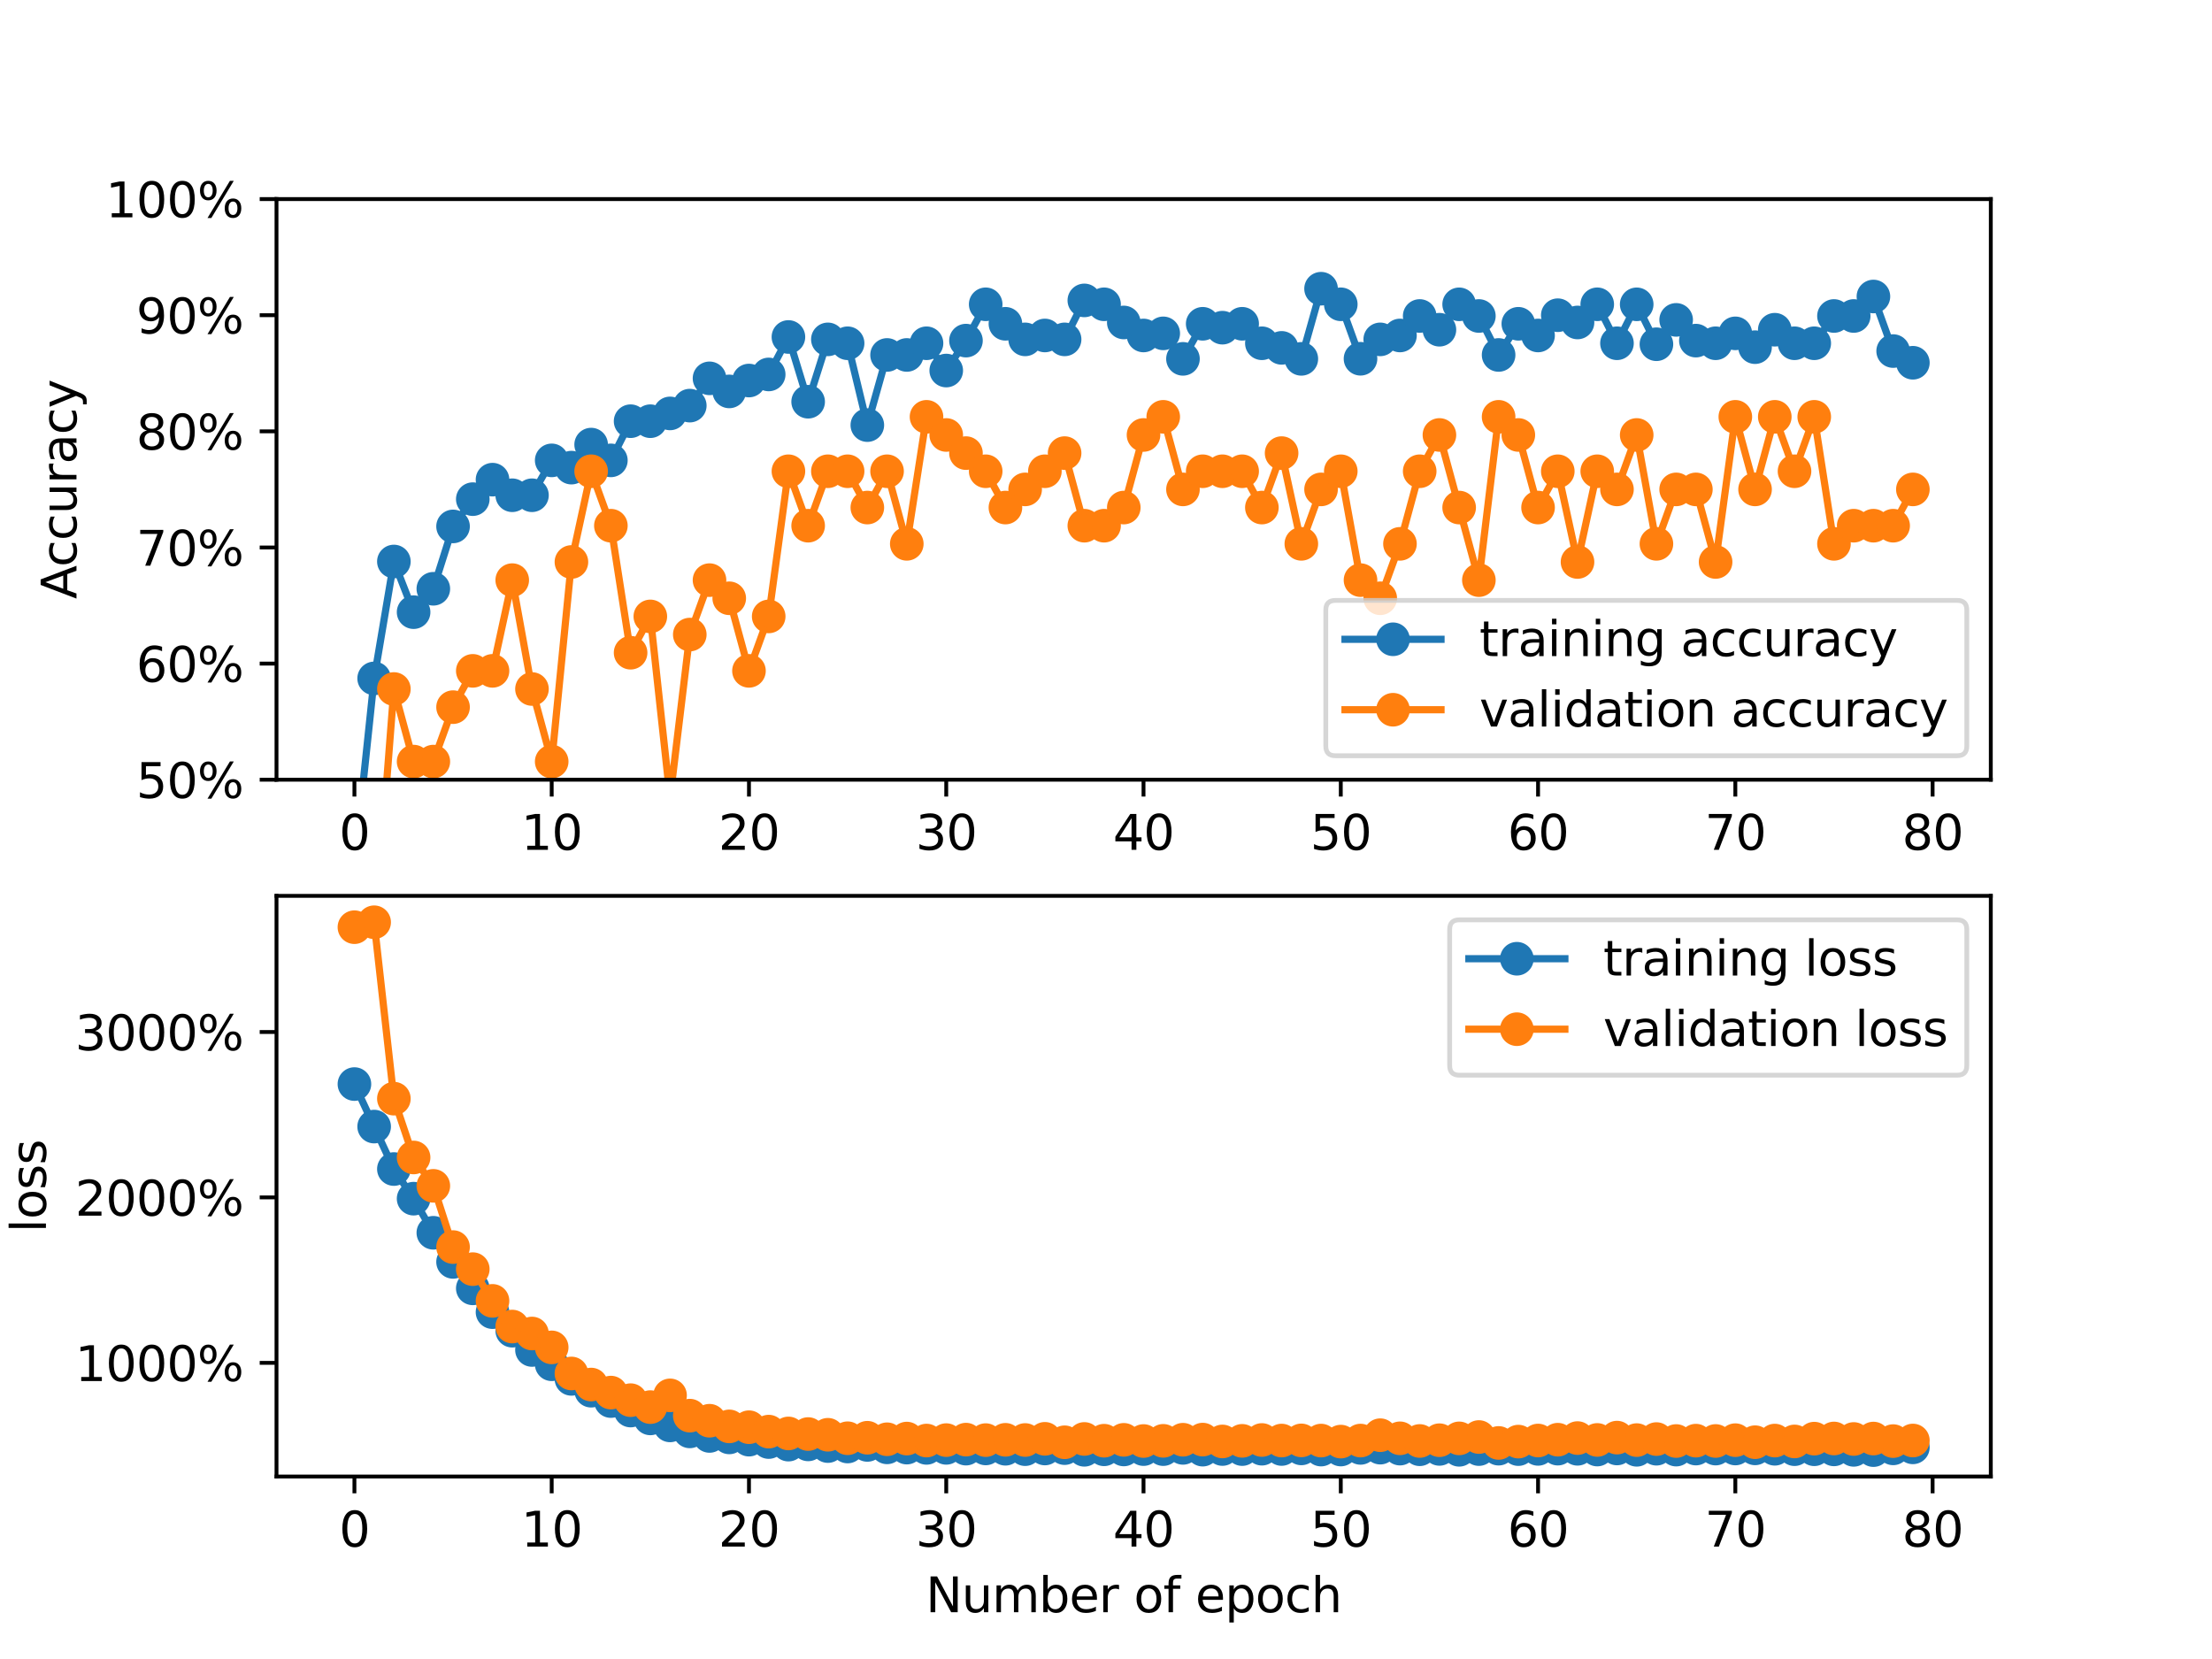<?xml version="1.0" encoding="utf-8" standalone="no"?>
<!DOCTYPE svg PUBLIC "-//W3C//DTD SVG 1.1//EN"
  "http://www.w3.org/Graphics/SVG/1.1/DTD/svg11.dtd">
<svg xmlns:xlink="http://www.w3.org/1999/xlink" width="460.8pt" height="345.6pt" viewBox="0 0 460.8 345.6" xmlns="http://www.w3.org/2000/svg" version="1.1">
 <defs>
  <style type="text/css">*{stroke-linejoin: round; stroke-linecap: butt}</style>
 </defs>
 <g id="figure_1">
  <g id="patch_1">
   <path d="M 0 345.6 
L 460.8 345.6 
L 460.8 0 
L 0 0 
z
" style="fill: #ffffff"/>
  </g>
  <g id="axes_1">
   <g id="patch_2">
    <path d="M 57.6 162.432 
L 414.72 162.432 
L 414.72 41.472 
L 57.6 41.472 
z
" style="fill: #ffffff"/>
   </g>
   <g id="matplotlib.axis_1">
    <g id="xtick_1">
     <g id="line2d_1">
      <defs>
       <path id="m95f3938648" d="M 0 0 
L 0 3.5 
" style="stroke: #000000; stroke-width: 0.8"/>
      </defs>
      <g>
       <use xlink:href="#m95f3938648" x="73.833" y="162.432" style="stroke: #000000; stroke-width: 0.8"/>
      </g>
     </g>
     <g id="text_1">
      <!-- 0 -->
      <g transform="translate(70.651 177.03) scale(0.1 -0.1)">
       <defs>
        <path id="DejaVuSans-30" d="M 2034 4250 
Q 1547 4250 1301 3770 
Q 1056 3291 1056 2328 
Q 1056 1369 1301 889 
Q 1547 409 2034 409 
Q 2525 409 2770 889 
Q 3016 1369 3016 2328 
Q 3016 3291 2770 3770 
Q 2525 4250 2034 4250 
z
M 2034 4750 
Q 2819 4750 3233 4129 
Q 3647 3509 3647 2328 
Q 3647 1150 3233 529 
Q 2819 -91 2034 -91 
Q 1250 -91 836 529 
Q 422 1150 422 2328 
Q 422 3509 836 4129 
Q 1250 4750 2034 4750 
z
" transform="scale(0.016)"/>
       </defs>
       <use xlink:href="#DejaVuSans-30"/>
      </g>
     </g>
    </g>
    <g id="xtick_2">
     <g id="line2d_2">
      <g>
       <use xlink:href="#m95f3938648" x="114.928" y="162.432" style="stroke: #000000; stroke-width: 0.8"/>
      </g>
     </g>
     <g id="text_2">
      <!-- 10 -->
      <g transform="translate(108.566 177.03) scale(0.1 -0.1)">
       <defs>
        <path id="DejaVuSans-31" d="M 794 531 
L 1825 531 
L 1825 4091 
L 703 3866 
L 703 4441 
L 1819 4666 
L 2450 4666 
L 2450 531 
L 3481 531 
L 3481 0 
L 794 0 
L 794 531 
z
" transform="scale(0.016)"/>
       </defs>
       <use xlink:href="#DejaVuSans-31"/>
       <use xlink:href="#DejaVuSans-30" x="63.623"/>
      </g>
     </g>
    </g>
    <g id="xtick_3">
     <g id="line2d_3">
      <g>
       <use xlink:href="#m95f3938648" x="156.024" y="162.432" style="stroke: #000000; stroke-width: 0.8"/>
      </g>
     </g>
     <g id="text_3">
      <!-- 20 -->
      <g transform="translate(149.661 177.03) scale(0.1 -0.1)">
       <defs>
        <path id="DejaVuSans-32" d="M 1228 531 
L 3431 531 
L 3431 0 
L 469 0 
L 469 531 
Q 828 903 1448 1529 
Q 2069 2156 2228 2338 
Q 2531 2678 2651 2914 
Q 2772 3150 2772 3378 
Q 2772 3750 2511 3984 
Q 2250 4219 1831 4219 
Q 1534 4219 1204 4116 
Q 875 4013 500 3803 
L 500 4441 
Q 881 4594 1212 4672 
Q 1544 4750 1819 4750 
Q 2544 4750 2975 4387 
Q 3406 4025 3406 3419 
Q 3406 3131 3298 2873 
Q 3191 2616 2906 2266 
Q 2828 2175 2409 1742 
Q 1991 1309 1228 531 
z
" transform="scale(0.016)"/>
       </defs>
       <use xlink:href="#DejaVuSans-32"/>
       <use xlink:href="#DejaVuSans-30" x="63.623"/>
      </g>
     </g>
    </g>
    <g id="xtick_4">
     <g id="line2d_4">
      <g>
       <use xlink:href="#m95f3938648" x="197.119" y="162.432" style="stroke: #000000; stroke-width: 0.8"/>
      </g>
     </g>
     <g id="text_4">
      <!-- 30 -->
      <g transform="translate(190.757 177.03) scale(0.1 -0.1)">
       <defs>
        <path id="DejaVuSans-33" d="M 2597 2516 
Q 3050 2419 3304 2112 
Q 3559 1806 3559 1356 
Q 3559 666 3084 287 
Q 2609 -91 1734 -91 
Q 1441 -91 1130 -33 
Q 819 25 488 141 
L 488 750 
Q 750 597 1062 519 
Q 1375 441 1716 441 
Q 2309 441 2620 675 
Q 2931 909 2931 1356 
Q 2931 1769 2642 2001 
Q 2353 2234 1838 2234 
L 1294 2234 
L 1294 2753 
L 1863 2753 
Q 2328 2753 2575 2939 
Q 2822 3125 2822 3475 
Q 2822 3834 2567 4026 
Q 2313 4219 1838 4219 
Q 1578 4219 1281 4162 
Q 984 4106 628 3988 
L 628 4550 
Q 988 4650 1302 4700 
Q 1616 4750 1894 4750 
Q 2613 4750 3031 4423 
Q 3450 4097 3450 3541 
Q 3450 3153 3228 2886 
Q 3006 2619 2597 2516 
z
" transform="scale(0.016)"/>
       </defs>
       <use xlink:href="#DejaVuSans-33"/>
       <use xlink:href="#DejaVuSans-30" x="63.623"/>
      </g>
     </g>
    </g>
    <g id="xtick_5">
     <g id="line2d_5">
      <g>
       <use xlink:href="#m95f3938648" x="238.215" y="162.432" style="stroke: #000000; stroke-width: 0.8"/>
      </g>
     </g>
     <g id="text_5">
      <!-- 40 -->
      <g transform="translate(231.852 177.03) scale(0.1 -0.1)">
       <defs>
        <path id="DejaVuSans-34" d="M 2419 4116 
L 825 1625 
L 2419 1625 
L 2419 4116 
z
M 2253 4666 
L 3047 4666 
L 3047 1625 
L 3713 1625 
L 3713 1100 
L 3047 1100 
L 3047 0 
L 2419 0 
L 2419 1100 
L 313 1100 
L 313 1709 
L 2253 4666 
z
" transform="scale(0.016)"/>
       </defs>
       <use xlink:href="#DejaVuSans-34"/>
       <use xlink:href="#DejaVuSans-30" x="63.623"/>
      </g>
     </g>
    </g>
    <g id="xtick_6">
     <g id="line2d_6">
      <g>
       <use xlink:href="#m95f3938648" x="279.31" y="162.432" style="stroke: #000000; stroke-width: 0.8"/>
      </g>
     </g>
     <g id="text_6">
      <!-- 50 -->
      <g transform="translate(272.948 177.03) scale(0.1 -0.1)">
       <defs>
        <path id="DejaVuSans-35" d="M 691 4666 
L 3169 4666 
L 3169 4134 
L 1269 4134 
L 1269 2991 
Q 1406 3038 1543 3061 
Q 1681 3084 1819 3084 
Q 2600 3084 3056 2656 
Q 3513 2228 3513 1497 
Q 3513 744 3044 326 
Q 2575 -91 1722 -91 
Q 1428 -91 1123 -41 
Q 819 9 494 109 
L 494 744 
Q 775 591 1075 516 
Q 1375 441 1709 441 
Q 2250 441 2565 725 
Q 2881 1009 2881 1497 
Q 2881 1984 2565 2268 
Q 2250 2553 1709 2553 
Q 1456 2553 1204 2497 
Q 953 2441 691 2322 
L 691 4666 
z
" transform="scale(0.016)"/>
       </defs>
       <use xlink:href="#DejaVuSans-35"/>
       <use xlink:href="#DejaVuSans-30" x="63.623"/>
      </g>
     </g>
    </g>
    <g id="xtick_7">
     <g id="line2d_7">
      <g>
       <use xlink:href="#m95f3938648" x="320.406" y="162.432" style="stroke: #000000; stroke-width: 0.8"/>
      </g>
     </g>
     <g id="text_7">
      <!-- 60 -->
      <g transform="translate(314.043 177.03) scale(0.1 -0.1)">
       <defs>
        <path id="DejaVuSans-36" d="M 2113 2584 
Q 1688 2584 1439 2293 
Q 1191 2003 1191 1497 
Q 1191 994 1439 701 
Q 1688 409 2113 409 
Q 2538 409 2786 701 
Q 3034 994 3034 1497 
Q 3034 2003 2786 2293 
Q 2538 2584 2113 2584 
z
M 3366 4563 
L 3366 3988 
Q 3128 4100 2886 4159 
Q 2644 4219 2406 4219 
Q 1781 4219 1451 3797 
Q 1122 3375 1075 2522 
Q 1259 2794 1537 2939 
Q 1816 3084 2150 3084 
Q 2853 3084 3261 2657 
Q 3669 2231 3669 1497 
Q 3669 778 3244 343 
Q 2819 -91 2113 -91 
Q 1303 -91 875 529 
Q 447 1150 447 2328 
Q 447 3434 972 4092 
Q 1497 4750 2381 4750 
Q 2619 4750 2861 4703 
Q 3103 4656 3366 4563 
z
" transform="scale(0.016)"/>
       </defs>
       <use xlink:href="#DejaVuSans-36"/>
       <use xlink:href="#DejaVuSans-30" x="63.623"/>
      </g>
     </g>
    </g>
    <g id="xtick_8">
     <g id="line2d_8">
      <g>
       <use xlink:href="#m95f3938648" x="361.501" y="162.432" style="stroke: #000000; stroke-width: 0.8"/>
      </g>
     </g>
     <g id="text_8">
      <!-- 70 -->
      <g transform="translate(355.139 177.03) scale(0.1 -0.1)">
       <defs>
        <path id="DejaVuSans-37" d="M 525 4666 
L 3525 4666 
L 3525 4397 
L 1831 0 
L 1172 0 
L 2766 4134 
L 525 4134 
L 525 4666 
z
" transform="scale(0.016)"/>
       </defs>
       <use xlink:href="#DejaVuSans-37"/>
       <use xlink:href="#DejaVuSans-30" x="63.623"/>
      </g>
     </g>
    </g>
    <g id="xtick_9">
     <g id="line2d_9">
      <g>
       <use xlink:href="#m95f3938648" x="402.597" y="162.432" style="stroke: #000000; stroke-width: 0.8"/>
      </g>
     </g>
     <g id="text_9">
      <!-- 80 -->
      <g transform="translate(396.234 177.03) scale(0.1 -0.1)">
       <defs>
        <path id="DejaVuSans-38" d="M 2034 2216 
Q 1584 2216 1326 1975 
Q 1069 1734 1069 1313 
Q 1069 891 1326 650 
Q 1584 409 2034 409 
Q 2484 409 2743 651 
Q 3003 894 3003 1313 
Q 3003 1734 2745 1975 
Q 2488 2216 2034 2216 
z
M 1403 2484 
Q 997 2584 770 2862 
Q 544 3141 544 3541 
Q 544 4100 942 4425 
Q 1341 4750 2034 4750 
Q 2731 4750 3128 4425 
Q 3525 4100 3525 3541 
Q 3525 3141 3298 2862 
Q 3072 2584 2669 2484 
Q 3125 2378 3379 2068 
Q 3634 1759 3634 1313 
Q 3634 634 3220 271 
Q 2806 -91 2034 -91 
Q 1263 -91 848 271 
Q 434 634 434 1313 
Q 434 1759 690 2068 
Q 947 2378 1403 2484 
z
M 1172 3481 
Q 1172 3119 1398 2916 
Q 1625 2713 2034 2713 
Q 2441 2713 2670 2916 
Q 2900 3119 2900 3481 
Q 2900 3844 2670 4047 
Q 2441 4250 2034 4250 
Q 1625 4250 1398 4047 
Q 1172 3844 1172 3481 
z
" transform="scale(0.016)"/>
       </defs>
       <use xlink:href="#DejaVuSans-38"/>
       <use xlink:href="#DejaVuSans-30" x="63.623"/>
      </g>
     </g>
    </g>
   </g>
   <g id="matplotlib.axis_2">
    <g id="ytick_1">
     <g id="line2d_10">
      <defs>
       <path id="m211a820566" d="M 0 0 
L -3.5 0 
" style="stroke: #000000; stroke-width: 0.8"/>
      </defs>
      <g>
       <use xlink:href="#m211a820566" x="57.6" y="162.432" style="stroke: #000000; stroke-width: 0.8"/>
      </g>
     </g>
     <g id="text_10">
      <!-- 50% -->
      <g transform="translate(28.373 166.231) scale(0.1 -0.1)">
       <defs>
        <path id="DejaVuSans-25" d="M 4653 2053 
Q 4381 2053 4226 1822 
Q 4072 1591 4072 1178 
Q 4072 772 4226 539 
Q 4381 306 4653 306 
Q 4919 306 5073 539 
Q 5228 772 5228 1178 
Q 5228 1588 5073 1820 
Q 4919 2053 4653 2053 
z
M 4653 2450 
Q 5147 2450 5437 2106 
Q 5728 1763 5728 1178 
Q 5728 594 5436 251 
Q 5144 -91 4653 -91 
Q 4153 -91 3862 251 
Q 3572 594 3572 1178 
Q 3572 1766 3864 2108 
Q 4156 2450 4653 2450 
z
M 1428 4353 
Q 1159 4353 1004 4120 
Q 850 3888 850 3481 
Q 850 3069 1003 2837 
Q 1156 2606 1428 2606 
Q 1700 2606 1854 2837 
Q 2009 3069 2009 3481 
Q 2009 3884 1853 4118 
Q 1697 4353 1428 4353 
z
M 4250 4750 
L 4750 4750 
L 1831 -91 
L 1331 -91 
L 4250 4750 
z
M 1428 4750 
Q 1922 4750 2215 4408 
Q 2509 4066 2509 3481 
Q 2509 2891 2217 2550 
Q 1925 2209 1428 2209 
Q 931 2209 642 2551 
Q 353 2894 353 3481 
Q 353 4063 643 4406 
Q 934 4750 1428 4750 
z
" transform="scale(0.016)"/>
       </defs>
       <use xlink:href="#DejaVuSans-35"/>
       <use xlink:href="#DejaVuSans-30" x="63.623"/>
       <use xlink:href="#DejaVuSans-25" x="127.246"/>
      </g>
     </g>
    </g>
    <g id="ytick_2">
     <g id="line2d_11">
      <g>
       <use xlink:href="#m211a820566" x="57.6" y="138.24" style="stroke: #000000; stroke-width: 0.8"/>
      </g>
     </g>
     <g id="text_11">
      <!-- 60% -->
      <g transform="translate(28.373 142.039) scale(0.1 -0.1)">
       <use xlink:href="#DejaVuSans-36"/>
       <use xlink:href="#DejaVuSans-30" x="63.623"/>
       <use xlink:href="#DejaVuSans-25" x="127.246"/>
      </g>
     </g>
    </g>
    <g id="ytick_3">
     <g id="line2d_12">
      <g>
       <use xlink:href="#m211a820566" x="57.6" y="114.048" style="stroke: #000000; stroke-width: 0.8"/>
      </g>
     </g>
     <g id="text_12">
      <!-- 70% -->
      <g transform="translate(28.373 117.847) scale(0.1 -0.1)">
       <use xlink:href="#DejaVuSans-37"/>
       <use xlink:href="#DejaVuSans-30" x="63.623"/>
       <use xlink:href="#DejaVuSans-25" x="127.246"/>
      </g>
     </g>
    </g>
    <g id="ytick_4">
     <g id="line2d_13">
      <g>
       <use xlink:href="#m211a820566" x="57.6" y="89.856" style="stroke: #000000; stroke-width: 0.8"/>
      </g>
     </g>
     <g id="text_13">
      <!-- 80% -->
      <g transform="translate(28.373 93.655) scale(0.1 -0.1)">
       <use xlink:href="#DejaVuSans-38"/>
       <use xlink:href="#DejaVuSans-30" x="63.623"/>
       <use xlink:href="#DejaVuSans-25" x="127.246"/>
      </g>
     </g>
    </g>
    <g id="ytick_5">
     <g id="line2d_14">
      <g>
       <use xlink:href="#m211a820566" x="57.6" y="65.664" style="stroke: #000000; stroke-width: 0.8"/>
      </g>
     </g>
     <g id="text_14">
      <!-- 90% -->
      <g transform="translate(28.373 69.463) scale(0.1 -0.1)">
       <defs>
        <path id="DejaVuSans-39" d="M 703 97 
L 703 672 
Q 941 559 1184 500 
Q 1428 441 1663 441 
Q 2288 441 2617 861 
Q 2947 1281 2994 2138 
Q 2813 1869 2534 1725 
Q 2256 1581 1919 1581 
Q 1219 1581 811 2004 
Q 403 2428 403 3163 
Q 403 3881 828 4315 
Q 1253 4750 1959 4750 
Q 2769 4750 3195 4129 
Q 3622 3509 3622 2328 
Q 3622 1225 3098 567 
Q 2575 -91 1691 -91 
Q 1453 -91 1209 -44 
Q 966 3 703 97 
z
M 1959 2075 
Q 2384 2075 2632 2365 
Q 2881 2656 2881 3163 
Q 2881 3666 2632 3958 
Q 2384 4250 1959 4250 
Q 1534 4250 1286 3958 
Q 1038 3666 1038 3163 
Q 1038 2656 1286 2365 
Q 1534 2075 1959 2075 
z
" transform="scale(0.016)"/>
       </defs>
       <use xlink:href="#DejaVuSans-39"/>
       <use xlink:href="#DejaVuSans-30" x="63.623"/>
       <use xlink:href="#DejaVuSans-25" x="127.246"/>
      </g>
     </g>
    </g>
    <g id="ytick_6">
     <g id="line2d_15">
      <g>
       <use xlink:href="#m211a820566" x="57.6" y="41.472" style="stroke: #000000; stroke-width: 0.8"/>
      </g>
     </g>
     <g id="text_15">
      <!-- 100% -->
      <g transform="translate(22.011 45.271) scale(0.1 -0.1)">
       <use xlink:href="#DejaVuSans-31"/>
       <use xlink:href="#DejaVuSans-30" x="63.623"/>
       <use xlink:href="#DejaVuSans-30" x="127.246"/>
       <use xlink:href="#DejaVuSans-25" x="190.869"/>
      </g>
     </g>
    </g>
    <g id="text_16">
     <!-- Accuracy -->
     <g transform="translate(15.931 124.78) rotate(-90) scale(0.1 -0.1)">
      <defs>
       <path id="DejaVuSans-41" d="M 2188 4044 
L 1331 1722 
L 3047 1722 
L 2188 4044 
z
M 1831 4666 
L 2547 4666 
L 4325 0 
L 3669 0 
L 3244 1197 
L 1141 1197 
L 716 0 
L 50 0 
L 1831 4666 
z
" transform="scale(0.016)"/>
       <path id="DejaVuSans-63" d="M 3122 3366 
L 3122 2828 
Q 2878 2963 2633 3030 
Q 2388 3097 2138 3097 
Q 1578 3097 1268 2742 
Q 959 2388 959 1747 
Q 959 1106 1268 751 
Q 1578 397 2138 397 
Q 2388 397 2633 464 
Q 2878 531 3122 666 
L 3122 134 
Q 2881 22 2623 -34 
Q 2366 -91 2075 -91 
Q 1284 -91 818 406 
Q 353 903 353 1747 
Q 353 2603 823 3093 
Q 1294 3584 2113 3584 
Q 2378 3584 2631 3529 
Q 2884 3475 3122 3366 
z
" transform="scale(0.016)"/>
       <path id="DejaVuSans-75" d="M 544 1381 
L 544 3500 
L 1119 3500 
L 1119 1403 
Q 1119 906 1312 657 
Q 1506 409 1894 409 
Q 2359 409 2629 706 
Q 2900 1003 2900 1516 
L 2900 3500 
L 3475 3500 
L 3475 0 
L 2900 0 
L 2900 538 
Q 2691 219 2414 64 
Q 2138 -91 1772 -91 
Q 1169 -91 856 284 
Q 544 659 544 1381 
z
M 1991 3584 
L 1991 3584 
z
" transform="scale(0.016)"/>
       <path id="DejaVuSans-72" d="M 2631 2963 
Q 2534 3019 2420 3045 
Q 2306 3072 2169 3072 
Q 1681 3072 1420 2755 
Q 1159 2438 1159 1844 
L 1159 0 
L 581 0 
L 581 3500 
L 1159 3500 
L 1159 2956 
Q 1341 3275 1631 3429 
Q 1922 3584 2338 3584 
Q 2397 3584 2469 3576 
Q 2541 3569 2628 3553 
L 2631 2963 
z
" transform="scale(0.016)"/>
       <path id="DejaVuSans-61" d="M 2194 1759 
Q 1497 1759 1228 1600 
Q 959 1441 959 1056 
Q 959 750 1161 570 
Q 1363 391 1709 391 
Q 2188 391 2477 730 
Q 2766 1069 2766 1631 
L 2766 1759 
L 2194 1759 
z
M 3341 1997 
L 3341 0 
L 2766 0 
L 2766 531 
Q 2569 213 2275 61 
Q 1981 -91 1556 -91 
Q 1019 -91 701 211 
Q 384 513 384 1019 
Q 384 1609 779 1909 
Q 1175 2209 1959 2209 
L 2766 2209 
L 2766 2266 
Q 2766 2663 2505 2880 
Q 2244 3097 1772 3097 
Q 1472 3097 1187 3025 
Q 903 2953 641 2809 
L 641 3341 
Q 956 3463 1253 3523 
Q 1550 3584 1831 3584 
Q 2591 3584 2966 3190 
Q 3341 2797 3341 1997 
z
" transform="scale(0.016)"/>
       <path id="DejaVuSans-79" d="M 2059 -325 
Q 1816 -950 1584 -1140 
Q 1353 -1331 966 -1331 
L 506 -1331 
L 506 -850 
L 844 -850 
Q 1081 -850 1212 -737 
Q 1344 -625 1503 -206 
L 1606 56 
L 191 3500 
L 800 3500 
L 1894 763 
L 2988 3500 
L 3597 3500 
L 2059 -325 
z
" transform="scale(0.016)"/>
      </defs>
      <use xlink:href="#DejaVuSans-41"/>
      <use xlink:href="#DejaVuSans-63" x="66.658"/>
      <use xlink:href="#DejaVuSans-63" x="121.639"/>
      <use xlink:href="#DejaVuSans-75" x="176.619"/>
      <use xlink:href="#DejaVuSans-72" x="239.998"/>
      <use xlink:href="#DejaVuSans-61" x="281.111"/>
      <use xlink:href="#DejaVuSans-63" x="342.391"/>
      <use xlink:href="#DejaVuSans-79" x="397.371"/>
     </g>
    </g>
   </g>
   <g id="line2d_16">
    <path d="M 73.833 180.292 
L 77.942 141.325 
L 82.052 116.971 
L 86.161 127.524 
L 90.271 122.653 
L 94.38 109.664 
L 98.49 103.982 
L 102.6 99.922 
L 106.709 103.17 
L 110.819 103.17 
L 114.928 95.904 
L 119.038 97.416 
L 123.147 92.616 
L 127.257 95.904 
L 131.366 87.745 
L 135.476 87.745 
L 139.586 86.122 
L 143.695 84.498 
L 147.805 78.815 
L 151.914 81.54 
L 156.024 79.272 
L 160.133 78.004 
L 164.243 70.2 
L 168.352 83.686 
L 172.462 70.697 
L 176.572 71.509 
L 180.681 88.557 
L 184.791 73.944 
L 188.9 73.944 
L 193.01 71.509 
L 197.119 77.192 
L 201.229 70.956 
L 205.338 63.391 
L 209.448 67.45 
L 213.557 70.697 
L 217.667 69.885 
L 221.777 70.697 
L 225.886 62.579 
L 229.996 63.391 
L 234.105 67.176 
L 238.215 69.885 
L 242.324 69.444 
L 246.434 74.756 
L 250.543 67.45 
L 254.653 68.262 
L 258.763 67.45 
L 262.872 71.509 
L 266.982 72.468 
L 271.091 74.756 
L 275.201 60.144 
L 279.31 63.391 
L 283.42 74.736 
L 287.529 70.697 
L 291.639 69.885 
L 295.748 65.826 
L 299.858 68.688 
L 303.968 63.396 
L 308.077 65.826 
L 312.187 73.944 
L 316.296 67.45 
L 320.406 69.885 
L 324.515 65.664 
L 328.625 67.176 
L 332.734 63.391 
L 336.844 71.509 
L 340.954 63.396 
L 345.063 71.712 
L 349.173 66.638 
L 353.282 70.956 
L 357.392 71.509 
L 361.501 69.444 
L 365.611 72.321 
L 369.72 68.688 
L 373.83 71.509 
L 377.94 71.509 
L 382.049 65.826 
L 386.159 65.826 
L 390.268 61.767 
L 394.378 73.133 
L 398.487 75.568 
" clip-path="url(#p82c25878b0)" style="fill: none; stroke: #1f77b4; stroke-width: 1.5; stroke-linecap: square"/>
    <defs>
     <path id="m765280b8d9" d="M 0 3 
C 0.796 3 1.559 2.684 2.121 2.121 
C 2.684 1.559 3 0.796 3 0 
C 3 -0.796 2.684 -1.559 2.121 -2.121 
C 1.559 -2.684 0.796 -3 0 -3 
C -0.796 -3 -1.559 -2.684 -2.121 -2.121 
C -2.684 -1.559 -3 -0.796 -3 0 
C -3 0.796 -2.684 1.559 -2.121 2.121 
C -1.559 2.684 -0.796 3 0 3 
z
" style="stroke: #1f77b4"/>
    </defs>
    <g clip-path="url(#p82c25878b0)">
     <use xlink:href="#m765280b8d9" x="73.833" y="180.292" style="fill: #1f77b4; stroke: #1f77b4"/>
     <use xlink:href="#m765280b8d9" x="77.942" y="141.325" style="fill: #1f77b4; stroke: #1f77b4"/>
     <use xlink:href="#m765280b8d9" x="82.052" y="116.971" style="fill: #1f77b4; stroke: #1f77b4"/>
     <use xlink:href="#m765280b8d9" x="86.161" y="127.524" style="fill: #1f77b4; stroke: #1f77b4"/>
     <use xlink:href="#m765280b8d9" x="90.271" y="122.653" style="fill: #1f77b4; stroke: #1f77b4"/>
     <use xlink:href="#m765280b8d9" x="94.38" y="109.664" style="fill: #1f77b4; stroke: #1f77b4"/>
     <use xlink:href="#m765280b8d9" x="98.49" y="103.982" style="fill: #1f77b4; stroke: #1f77b4"/>
     <use xlink:href="#m765280b8d9" x="102.6" y="99.922" style="fill: #1f77b4; stroke: #1f77b4"/>
     <use xlink:href="#m765280b8d9" x="106.709" y="103.17" style="fill: #1f77b4; stroke: #1f77b4"/>
     <use xlink:href="#m765280b8d9" x="110.819" y="103.17" style="fill: #1f77b4; stroke: #1f77b4"/>
     <use xlink:href="#m765280b8d9" x="114.928" y="95.904" style="fill: #1f77b4; stroke: #1f77b4"/>
     <use xlink:href="#m765280b8d9" x="119.038" y="97.416" style="fill: #1f77b4; stroke: #1f77b4"/>
     <use xlink:href="#m765280b8d9" x="123.147" y="92.616" style="fill: #1f77b4; stroke: #1f77b4"/>
     <use xlink:href="#m765280b8d9" x="127.257" y="95.904" style="fill: #1f77b4; stroke: #1f77b4"/>
     <use xlink:href="#m765280b8d9" x="131.366" y="87.745" style="fill: #1f77b4; stroke: #1f77b4"/>
     <use xlink:href="#m765280b8d9" x="135.476" y="87.745" style="fill: #1f77b4; stroke: #1f77b4"/>
     <use xlink:href="#m765280b8d9" x="139.586" y="86.122" style="fill: #1f77b4; stroke: #1f77b4"/>
     <use xlink:href="#m765280b8d9" x="143.695" y="84.498" style="fill: #1f77b4; stroke: #1f77b4"/>
     <use xlink:href="#m765280b8d9" x="147.805" y="78.815" style="fill: #1f77b4; stroke: #1f77b4"/>
     <use xlink:href="#m765280b8d9" x="151.914" y="81.54" style="fill: #1f77b4; stroke: #1f77b4"/>
     <use xlink:href="#m765280b8d9" x="156.024" y="79.272" style="fill: #1f77b4; stroke: #1f77b4"/>
     <use xlink:href="#m765280b8d9" x="160.133" y="78.004" style="fill: #1f77b4; stroke: #1f77b4"/>
     <use xlink:href="#m765280b8d9" x="164.243" y="70.2" style="fill: #1f77b4; stroke: #1f77b4"/>
     <use xlink:href="#m765280b8d9" x="168.352" y="83.686" style="fill: #1f77b4; stroke: #1f77b4"/>
     <use xlink:href="#m765280b8d9" x="172.462" y="70.697" style="fill: #1f77b4; stroke: #1f77b4"/>
     <use xlink:href="#m765280b8d9" x="176.572" y="71.509" style="fill: #1f77b4; stroke: #1f77b4"/>
     <use xlink:href="#m765280b8d9" x="180.681" y="88.557" style="fill: #1f77b4; stroke: #1f77b4"/>
     <use xlink:href="#m765280b8d9" x="184.791" y="73.944" style="fill: #1f77b4; stroke: #1f77b4"/>
     <use xlink:href="#m765280b8d9" x="188.9" y="73.944" style="fill: #1f77b4; stroke: #1f77b4"/>
     <use xlink:href="#m765280b8d9" x="193.01" y="71.509" style="fill: #1f77b4; stroke: #1f77b4"/>
     <use xlink:href="#m765280b8d9" x="197.119" y="77.192" style="fill: #1f77b4; stroke: #1f77b4"/>
     <use xlink:href="#m765280b8d9" x="201.229" y="70.956" style="fill: #1f77b4; stroke: #1f77b4"/>
     <use xlink:href="#m765280b8d9" x="205.338" y="63.391" style="fill: #1f77b4; stroke: #1f77b4"/>
     <use xlink:href="#m765280b8d9" x="209.448" y="67.45" style="fill: #1f77b4; stroke: #1f77b4"/>
     <use xlink:href="#m765280b8d9" x="213.557" y="70.697" style="fill: #1f77b4; stroke: #1f77b4"/>
     <use xlink:href="#m765280b8d9" x="217.667" y="69.885" style="fill: #1f77b4; stroke: #1f77b4"/>
     <use xlink:href="#m765280b8d9" x="221.777" y="70.697" style="fill: #1f77b4; stroke: #1f77b4"/>
     <use xlink:href="#m765280b8d9" x="225.886" y="62.579" style="fill: #1f77b4; stroke: #1f77b4"/>
     <use xlink:href="#m765280b8d9" x="229.996" y="63.391" style="fill: #1f77b4; stroke: #1f77b4"/>
     <use xlink:href="#m765280b8d9" x="234.105" y="67.176" style="fill: #1f77b4; stroke: #1f77b4"/>
     <use xlink:href="#m765280b8d9" x="238.215" y="69.885" style="fill: #1f77b4; stroke: #1f77b4"/>
     <use xlink:href="#m765280b8d9" x="242.324" y="69.444" style="fill: #1f77b4; stroke: #1f77b4"/>
     <use xlink:href="#m765280b8d9" x="246.434" y="74.756" style="fill: #1f77b4; stroke: #1f77b4"/>
     <use xlink:href="#m765280b8d9" x="250.543" y="67.45" style="fill: #1f77b4; stroke: #1f77b4"/>
     <use xlink:href="#m765280b8d9" x="254.653" y="68.262" style="fill: #1f77b4; stroke: #1f77b4"/>
     <use xlink:href="#m765280b8d9" x="258.763" y="67.45" style="fill: #1f77b4; stroke: #1f77b4"/>
     <use xlink:href="#m765280b8d9" x="262.872" y="71.509" style="fill: #1f77b4; stroke: #1f77b4"/>
     <use xlink:href="#m765280b8d9" x="266.982" y="72.468" style="fill: #1f77b4; stroke: #1f77b4"/>
     <use xlink:href="#m765280b8d9" x="271.091" y="74.756" style="fill: #1f77b4; stroke: #1f77b4"/>
     <use xlink:href="#m765280b8d9" x="275.201" y="60.144" style="fill: #1f77b4; stroke: #1f77b4"/>
     <use xlink:href="#m765280b8d9" x="279.31" y="63.391" style="fill: #1f77b4; stroke: #1f77b4"/>
     <use xlink:href="#m765280b8d9" x="283.42" y="74.736" style="fill: #1f77b4; stroke: #1f77b4"/>
     <use xlink:href="#m765280b8d9" x="287.529" y="70.697" style="fill: #1f77b4; stroke: #1f77b4"/>
     <use xlink:href="#m765280b8d9" x="291.639" y="69.885" style="fill: #1f77b4; stroke: #1f77b4"/>
     <use xlink:href="#m765280b8d9" x="295.748" y="65.826" style="fill: #1f77b4; stroke: #1f77b4"/>
     <use xlink:href="#m765280b8d9" x="299.858" y="68.688" style="fill: #1f77b4; stroke: #1f77b4"/>
     <use xlink:href="#m765280b8d9" x="303.968" y="63.396" style="fill: #1f77b4; stroke: #1f77b4"/>
     <use xlink:href="#m765280b8d9" x="308.077" y="65.826" style="fill: #1f77b4; stroke: #1f77b4"/>
     <use xlink:href="#m765280b8d9" x="312.187" y="73.944" style="fill: #1f77b4; stroke: #1f77b4"/>
     <use xlink:href="#m765280b8d9" x="316.296" y="67.45" style="fill: #1f77b4; stroke: #1f77b4"/>
     <use xlink:href="#m765280b8d9" x="320.406" y="69.885" style="fill: #1f77b4; stroke: #1f77b4"/>
     <use xlink:href="#m765280b8d9" x="324.515" y="65.664" style="fill: #1f77b4; stroke: #1f77b4"/>
     <use xlink:href="#m765280b8d9" x="328.625" y="67.176" style="fill: #1f77b4; stroke: #1f77b4"/>
     <use xlink:href="#m765280b8d9" x="332.734" y="63.391" style="fill: #1f77b4; stroke: #1f77b4"/>
     <use xlink:href="#m765280b8d9" x="336.844" y="71.509" style="fill: #1f77b4; stroke: #1f77b4"/>
     <use xlink:href="#m765280b8d9" x="340.954" y="63.396" style="fill: #1f77b4; stroke: #1f77b4"/>
     <use xlink:href="#m765280b8d9" x="345.063" y="71.712" style="fill: #1f77b4; stroke: #1f77b4"/>
     <use xlink:href="#m765280b8d9" x="349.173" y="66.638" style="fill: #1f77b4; stroke: #1f77b4"/>
     <use xlink:href="#m765280b8d9" x="353.282" y="70.956" style="fill: #1f77b4; stroke: #1f77b4"/>
     <use xlink:href="#m765280b8d9" x="357.392" y="71.509" style="fill: #1f77b4; stroke: #1f77b4"/>
     <use xlink:href="#m765280b8d9" x="361.501" y="69.444" style="fill: #1f77b4; stroke: #1f77b4"/>
     <use xlink:href="#m765280b8d9" x="365.611" y="72.321" style="fill: #1f77b4; stroke: #1f77b4"/>
     <use xlink:href="#m765280b8d9" x="369.72" y="68.688" style="fill: #1f77b4; stroke: #1f77b4"/>
     <use xlink:href="#m765280b8d9" x="373.83" y="71.509" style="fill: #1f77b4; stroke: #1f77b4"/>
     <use xlink:href="#m765280b8d9" x="377.94" y="71.509" style="fill: #1f77b4; stroke: #1f77b4"/>
     <use xlink:href="#m765280b8d9" x="382.049" y="65.826" style="fill: #1f77b4; stroke: #1f77b4"/>
     <use xlink:href="#m765280b8d9" x="386.159" y="65.826" style="fill: #1f77b4; stroke: #1f77b4"/>
     <use xlink:href="#m765280b8d9" x="390.268" y="61.767" style="fill: #1f77b4; stroke: #1f77b4"/>
     <use xlink:href="#m765280b8d9" x="394.378" y="73.133" style="fill: #1f77b4; stroke: #1f77b4"/>
     <use xlink:href="#m765280b8d9" x="398.487" y="75.568" style="fill: #1f77b4; stroke: #1f77b4"/>
    </g>
   </g>
   <g id="line2d_17">
    <path d="M 73.833 219.132 
L 77.942 196.452 
L 82.052 143.532 
L 86.161 158.652 
L 90.271 158.652 
L 94.38 147.312 
L 98.49 139.752 
L 102.6 139.752 
L 106.709 120.852 
L 110.819 143.532 
L 114.928 158.652 
L 119.038 117.072 
L 123.147 98.172 
L 127.257 109.512 
L 131.366 135.972 
L 135.476 128.412 
L 139.586 166.212 
L 143.695 132.192 
L 147.805 120.852 
L 151.914 124.632 
L 156.024 139.752 
L 160.133 128.412 
L 164.243 98.172 
L 168.352 109.512 
L 172.462 98.172 
L 176.572 98.172 
L 180.681 105.732 
L 184.791 98.172 
L 188.9 113.292 
L 193.01 86.832 
L 197.119 90.612 
L 201.229 94.392 
L 205.338 98.172 
L 209.448 105.732 
L 213.557 101.952 
L 217.667 98.172 
L 221.777 94.392 
L 225.886 109.512 
L 229.996 109.512 
L 234.105 105.732 
L 238.215 90.612 
L 242.324 86.832 
L 246.434 101.952 
L 250.543 98.172 
L 254.653 98.172 
L 258.763 98.172 
L 262.872 105.732 
L 266.982 94.392 
L 271.091 113.292 
L 275.201 101.952 
L 279.31 98.172 
L 283.42 120.852 
L 287.529 124.632 
L 291.639 113.292 
L 295.748 98.172 
L 299.858 90.612 
L 303.968 105.732 
L 308.077 120.852 
L 312.187 86.832 
L 316.296 90.612 
L 320.406 105.732 
L 324.515 98.172 
L 328.625 117.072 
L 332.734 98.172 
L 336.844 101.952 
L 340.954 90.612 
L 345.063 113.292 
L 349.173 101.952 
L 353.282 101.952 
L 357.392 117.072 
L 361.501 86.832 
L 365.611 101.952 
L 369.72 86.832 
L 373.83 98.172 
L 377.94 86.832 
L 382.049 113.292 
L 386.159 109.512 
L 390.268 109.512 
L 394.378 109.512 
L 398.487 101.952 
" clip-path="url(#p82c25878b0)" style="fill: none; stroke: #ff7f0e; stroke-width: 1.5; stroke-linecap: square"/>
    <defs>
     <path id="m210580f373" d="M 0 3 
C 0.796 3 1.559 2.684 2.121 2.121 
C 2.684 1.559 3 0.796 3 0 
C 3 -0.796 2.684 -1.559 2.121 -2.121 
C 1.559 -2.684 0.796 -3 0 -3 
C -0.796 -3 -1.559 -2.684 -2.121 -2.121 
C -2.684 -1.559 -3 -0.796 -3 0 
C -3 0.796 -2.684 1.559 -2.121 2.121 
C -1.559 2.684 -0.796 3 0 3 
z
" style="stroke: #ff7f0e"/>
    </defs>
    <g clip-path="url(#p82c25878b0)">
     <use xlink:href="#m210580f373" x="73.833" y="219.132" style="fill: #ff7f0e; stroke: #ff7f0e"/>
     <use xlink:href="#m210580f373" x="77.942" y="196.452" style="fill: #ff7f0e; stroke: #ff7f0e"/>
     <use xlink:href="#m210580f373" x="82.052" y="143.532" style="fill: #ff7f0e; stroke: #ff7f0e"/>
     <use xlink:href="#m210580f373" x="86.161" y="158.652" style="fill: #ff7f0e; stroke: #ff7f0e"/>
     <use xlink:href="#m210580f373" x="90.271" y="158.652" style="fill: #ff7f0e; stroke: #ff7f0e"/>
     <use xlink:href="#m210580f373" x="94.38" y="147.312" style="fill: #ff7f0e; stroke: #ff7f0e"/>
     <use xlink:href="#m210580f373" x="98.49" y="139.752" style="fill: #ff7f0e; stroke: #ff7f0e"/>
     <use xlink:href="#m210580f373" x="102.6" y="139.752" style="fill: #ff7f0e; stroke: #ff7f0e"/>
     <use xlink:href="#m210580f373" x="106.709" y="120.852" style="fill: #ff7f0e; stroke: #ff7f0e"/>
     <use xlink:href="#m210580f373" x="110.819" y="143.532" style="fill: #ff7f0e; stroke: #ff7f0e"/>
     <use xlink:href="#m210580f373" x="114.928" y="158.652" style="fill: #ff7f0e; stroke: #ff7f0e"/>
     <use xlink:href="#m210580f373" x="119.038" y="117.072" style="fill: #ff7f0e; stroke: #ff7f0e"/>
     <use xlink:href="#m210580f373" x="123.147" y="98.172" style="fill: #ff7f0e; stroke: #ff7f0e"/>
     <use xlink:href="#m210580f373" x="127.257" y="109.512" style="fill: #ff7f0e; stroke: #ff7f0e"/>
     <use xlink:href="#m210580f373" x="131.366" y="135.972" style="fill: #ff7f0e; stroke: #ff7f0e"/>
     <use xlink:href="#m210580f373" x="135.476" y="128.412" style="fill: #ff7f0e; stroke: #ff7f0e"/>
     <use xlink:href="#m210580f373" x="139.586" y="166.212" style="fill: #ff7f0e; stroke: #ff7f0e"/>
     <use xlink:href="#m210580f373" x="143.695" y="132.192" style="fill: #ff7f0e; stroke: #ff7f0e"/>
     <use xlink:href="#m210580f373" x="147.805" y="120.852" style="fill: #ff7f0e; stroke: #ff7f0e"/>
     <use xlink:href="#m210580f373" x="151.914" y="124.632" style="fill: #ff7f0e; stroke: #ff7f0e"/>
     <use xlink:href="#m210580f373" x="156.024" y="139.752" style="fill: #ff7f0e; stroke: #ff7f0e"/>
     <use xlink:href="#m210580f373" x="160.133" y="128.412" style="fill: #ff7f0e; stroke: #ff7f0e"/>
     <use xlink:href="#m210580f373" x="164.243" y="98.172" style="fill: #ff7f0e; stroke: #ff7f0e"/>
     <use xlink:href="#m210580f373" x="168.352" y="109.512" style="fill: #ff7f0e; stroke: #ff7f0e"/>
     <use xlink:href="#m210580f373" x="172.462" y="98.172" style="fill: #ff7f0e; stroke: #ff7f0e"/>
     <use xlink:href="#m210580f373" x="176.572" y="98.172" style="fill: #ff7f0e; stroke: #ff7f0e"/>
     <use xlink:href="#m210580f373" x="180.681" y="105.732" style="fill: #ff7f0e; stroke: #ff7f0e"/>
     <use xlink:href="#m210580f373" x="184.791" y="98.172" style="fill: #ff7f0e; stroke: #ff7f0e"/>
     <use xlink:href="#m210580f373" x="188.9" y="113.292" style="fill: #ff7f0e; stroke: #ff7f0e"/>
     <use xlink:href="#m210580f373" x="193.01" y="86.832" style="fill: #ff7f0e; stroke: #ff7f0e"/>
     <use xlink:href="#m210580f373" x="197.119" y="90.612" style="fill: #ff7f0e; stroke: #ff7f0e"/>
     <use xlink:href="#m210580f373" x="201.229" y="94.392" style="fill: #ff7f0e; stroke: #ff7f0e"/>
     <use xlink:href="#m210580f373" x="205.338" y="98.172" style="fill: #ff7f0e; stroke: #ff7f0e"/>
     <use xlink:href="#m210580f373" x="209.448" y="105.732" style="fill: #ff7f0e; stroke: #ff7f0e"/>
     <use xlink:href="#m210580f373" x="213.557" y="101.952" style="fill: #ff7f0e; stroke: #ff7f0e"/>
     <use xlink:href="#m210580f373" x="217.667" y="98.172" style="fill: #ff7f0e; stroke: #ff7f0e"/>
     <use xlink:href="#m210580f373" x="221.777" y="94.392" style="fill: #ff7f0e; stroke: #ff7f0e"/>
     <use xlink:href="#m210580f373" x="225.886" y="109.512" style="fill: #ff7f0e; stroke: #ff7f0e"/>
     <use xlink:href="#m210580f373" x="229.996" y="109.512" style="fill: #ff7f0e; stroke: #ff7f0e"/>
     <use xlink:href="#m210580f373" x="234.105" y="105.732" style="fill: #ff7f0e; stroke: #ff7f0e"/>
     <use xlink:href="#m210580f373" x="238.215" y="90.612" style="fill: #ff7f0e; stroke: #ff7f0e"/>
     <use xlink:href="#m210580f373" x="242.324" y="86.832" style="fill: #ff7f0e; stroke: #ff7f0e"/>
     <use xlink:href="#m210580f373" x="246.434" y="101.952" style="fill: #ff7f0e; stroke: #ff7f0e"/>
     <use xlink:href="#m210580f373" x="250.543" y="98.172" style="fill: #ff7f0e; stroke: #ff7f0e"/>
     <use xlink:href="#m210580f373" x="254.653" y="98.172" style="fill: #ff7f0e; stroke: #ff7f0e"/>
     <use xlink:href="#m210580f373" x="258.763" y="98.172" style="fill: #ff7f0e; stroke: #ff7f0e"/>
     <use xlink:href="#m210580f373" x="262.872" y="105.732" style="fill: #ff7f0e; stroke: #ff7f0e"/>
     <use xlink:href="#m210580f373" x="266.982" y="94.392" style="fill: #ff7f0e; stroke: #ff7f0e"/>
     <use xlink:href="#m210580f373" x="271.091" y="113.292" style="fill: #ff7f0e; stroke: #ff7f0e"/>
     <use xlink:href="#m210580f373" x="275.201" y="101.952" style="fill: #ff7f0e; stroke: #ff7f0e"/>
     <use xlink:href="#m210580f373" x="279.31" y="98.172" style="fill: #ff7f0e; stroke: #ff7f0e"/>
     <use xlink:href="#m210580f373" x="283.42" y="120.852" style="fill: #ff7f0e; stroke: #ff7f0e"/>
     <use xlink:href="#m210580f373" x="287.529" y="124.632" style="fill: #ff7f0e; stroke: #ff7f0e"/>
     <use xlink:href="#m210580f373" x="291.639" y="113.292" style="fill: #ff7f0e; stroke: #ff7f0e"/>
     <use xlink:href="#m210580f373" x="295.748" y="98.172" style="fill: #ff7f0e; stroke: #ff7f0e"/>
     <use xlink:href="#m210580f373" x="299.858" y="90.612" style="fill: #ff7f0e; stroke: #ff7f0e"/>
     <use xlink:href="#m210580f373" x="303.968" y="105.732" style="fill: #ff7f0e; stroke: #ff7f0e"/>
     <use xlink:href="#m210580f373" x="308.077" y="120.852" style="fill: #ff7f0e; stroke: #ff7f0e"/>
     <use xlink:href="#m210580f373" x="312.187" y="86.832" style="fill: #ff7f0e; stroke: #ff7f0e"/>
     <use xlink:href="#m210580f373" x="316.296" y="90.612" style="fill: #ff7f0e; stroke: #ff7f0e"/>
     <use xlink:href="#m210580f373" x="320.406" y="105.732" style="fill: #ff7f0e; stroke: #ff7f0e"/>
     <use xlink:href="#m210580f373" x="324.515" y="98.172" style="fill: #ff7f0e; stroke: #ff7f0e"/>
     <use xlink:href="#m210580f373" x="328.625" y="117.072" style="fill: #ff7f0e; stroke: #ff7f0e"/>
     <use xlink:href="#m210580f373" x="332.734" y="98.172" style="fill: #ff7f0e; stroke: #ff7f0e"/>
     <use xlink:href="#m210580f373" x="336.844" y="101.952" style="fill: #ff7f0e; stroke: #ff7f0e"/>
     <use xlink:href="#m210580f373" x="340.954" y="90.612" style="fill: #ff7f0e; stroke: #ff7f0e"/>
     <use xlink:href="#m210580f373" x="345.063" y="113.292" style="fill: #ff7f0e; stroke: #ff7f0e"/>
     <use xlink:href="#m210580f373" x="349.173" y="101.952" style="fill: #ff7f0e; stroke: #ff7f0e"/>
     <use xlink:href="#m210580f373" x="353.282" y="101.952" style="fill: #ff7f0e; stroke: #ff7f0e"/>
     <use xlink:href="#m210580f373" x="357.392" y="117.072" style="fill: #ff7f0e; stroke: #ff7f0e"/>
     <use xlink:href="#m210580f373" x="361.501" y="86.832" style="fill: #ff7f0e; stroke: #ff7f0e"/>
     <use xlink:href="#m210580f373" x="365.611" y="101.952" style="fill: #ff7f0e; stroke: #ff7f0e"/>
     <use xlink:href="#m210580f373" x="369.72" y="86.832" style="fill: #ff7f0e; stroke: #ff7f0e"/>
     <use xlink:href="#m210580f373" x="373.83" y="98.172" style="fill: #ff7f0e; stroke: #ff7f0e"/>
     <use xlink:href="#m210580f373" x="377.94" y="86.832" style="fill: #ff7f0e; stroke: #ff7f0e"/>
     <use xlink:href="#m210580f373" x="382.049" y="113.292" style="fill: #ff7f0e; stroke: #ff7f0e"/>
     <use xlink:href="#m210580f373" x="386.159" y="109.512" style="fill: #ff7f0e; stroke: #ff7f0e"/>
     <use xlink:href="#m210580f373" x="390.268" y="109.512" style="fill: #ff7f0e; stroke: #ff7f0e"/>
     <use xlink:href="#m210580f373" x="394.378" y="109.512" style="fill: #ff7f0e; stroke: #ff7f0e"/>
     <use xlink:href="#m210580f373" x="398.487" y="101.952" style="fill: #ff7f0e; stroke: #ff7f0e"/>
    </g>
   </g>
   <g id="patch_3">
    <path d="M 57.6 162.432 
L 57.6 41.472 
" style="fill: none; stroke: #000000; stroke-width: 0.8; stroke-linejoin: miter; stroke-linecap: square"/>
   </g>
   <g id="patch_4">
    <path d="M 414.72 162.432 
L 414.72 41.472 
" style="fill: none; stroke: #000000; stroke-width: 0.8; stroke-linejoin: miter; stroke-linecap: square"/>
   </g>
   <g id="patch_5">
    <path d="M 57.6 162.432 
L 414.72 162.432 
" style="fill: none; stroke: #000000; stroke-width: 0.8; stroke-linejoin: miter; stroke-linecap: square"/>
   </g>
   <g id="patch_6">
    <path d="M 57.6 41.472 
L 414.72 41.472 
" style="fill: none; stroke: #000000; stroke-width: 0.8; stroke-linejoin: miter; stroke-linecap: square"/>
   </g>
   <g id="legend_1">
    <g id="patch_7">
     <path d="M 278.189 157.432 
L 407.72 157.432 
Q 409.72 157.432 409.72 155.432 
L 409.72 127.076 
Q 409.72 125.076 407.72 125.076 
L 278.189 125.076 
Q 276.189 125.076 276.189 127.076 
L 276.189 155.432 
Q 276.189 157.432 278.189 157.432 
z
" style="fill: #ffffff; opacity: 0.8; stroke: #cccccc; stroke-linejoin: miter"/>
    </g>
    <g id="line2d_18">
     <path d="M 280.189 133.174 
L 290.189 133.174 
L 300.189 133.174 
" style="fill: none; stroke: #1f77b4; stroke-width: 1.5; stroke-linecap: square"/>
     <g>
      <use xlink:href="#m765280b8d9" x="290.189" y="133.174" style="fill: #1f77b4; stroke: #1f77b4"/>
     </g>
    </g>
    <g id="text_17">
     <!-- training accuracy -->
     <g transform="translate(308.189 136.674) scale(0.1 -0.1)">
      <defs>
       <path id="DejaVuSans-74" d="M 1172 4494 
L 1172 3500 
L 2356 3500 
L 2356 3053 
L 1172 3053 
L 1172 1153 
Q 1172 725 1289 603 
Q 1406 481 1766 481 
L 2356 481 
L 2356 0 
L 1766 0 
Q 1100 0 847 248 
Q 594 497 594 1153 
L 594 3053 
L 172 3053 
L 172 3500 
L 594 3500 
L 594 4494 
L 1172 4494 
z
" transform="scale(0.016)"/>
       <path id="DejaVuSans-69" d="M 603 3500 
L 1178 3500 
L 1178 0 
L 603 0 
L 603 3500 
z
M 603 4863 
L 1178 4863 
L 1178 4134 
L 603 4134 
L 603 4863 
z
" transform="scale(0.016)"/>
       <path id="DejaVuSans-6e" d="M 3513 2113 
L 3513 0 
L 2938 0 
L 2938 2094 
Q 2938 2591 2744 2837 
Q 2550 3084 2163 3084 
Q 1697 3084 1428 2787 
Q 1159 2491 1159 1978 
L 1159 0 
L 581 0 
L 581 3500 
L 1159 3500 
L 1159 2956 
Q 1366 3272 1645 3428 
Q 1925 3584 2291 3584 
Q 2894 3584 3203 3211 
Q 3513 2838 3513 2113 
z
" transform="scale(0.016)"/>
       <path id="DejaVuSans-67" d="M 2906 1791 
Q 2906 2416 2648 2759 
Q 2391 3103 1925 3103 
Q 1463 3103 1205 2759 
Q 947 2416 947 1791 
Q 947 1169 1205 825 
Q 1463 481 1925 481 
Q 2391 481 2648 825 
Q 2906 1169 2906 1791 
z
M 3481 434 
Q 3481 -459 3084 -895 
Q 2688 -1331 1869 -1331 
Q 1566 -1331 1297 -1286 
Q 1028 -1241 775 -1147 
L 775 -588 
Q 1028 -725 1275 -790 
Q 1522 -856 1778 -856 
Q 2344 -856 2625 -561 
Q 2906 -266 2906 331 
L 2906 616 
Q 2728 306 2450 153 
Q 2172 0 1784 0 
Q 1141 0 747 490 
Q 353 981 353 1791 
Q 353 2603 747 3093 
Q 1141 3584 1784 3584 
Q 2172 3584 2450 3431 
Q 2728 3278 2906 2969 
L 2906 3500 
L 3481 3500 
L 3481 434 
z
" transform="scale(0.016)"/>
       <path id="DejaVuSans-20" transform="scale(0.016)"/>
      </defs>
      <use xlink:href="#DejaVuSans-74"/>
      <use xlink:href="#DejaVuSans-72" x="39.209"/>
      <use xlink:href="#DejaVuSans-61" x="80.322"/>
      <use xlink:href="#DejaVuSans-69" x="141.602"/>
      <use xlink:href="#DejaVuSans-6e" x="169.385"/>
      <use xlink:href="#DejaVuSans-69" x="232.764"/>
      <use xlink:href="#DejaVuSans-6e" x="260.547"/>
      <use xlink:href="#DejaVuSans-67" x="323.926"/>
      <use xlink:href="#DejaVuSans-20" x="387.402"/>
      <use xlink:href="#DejaVuSans-61" x="419.189"/>
      <use xlink:href="#DejaVuSans-63" x="480.469"/>
      <use xlink:href="#DejaVuSans-63" x="535.449"/>
      <use xlink:href="#DejaVuSans-75" x="590.43"/>
      <use xlink:href="#DejaVuSans-72" x="653.809"/>
      <use xlink:href="#DejaVuSans-61" x="694.922"/>
      <use xlink:href="#DejaVuSans-63" x="756.201"/>
      <use xlink:href="#DejaVuSans-79" x="811.182"/>
     </g>
    </g>
    <g id="line2d_19">
     <path d="M 280.189 147.852 
L 290.189 147.852 
L 300.189 147.852 
" style="fill: none; stroke: #ff7f0e; stroke-width: 1.5; stroke-linecap: square"/>
     <g>
      <use xlink:href="#m210580f373" x="290.189" y="147.852" style="fill: #ff7f0e; stroke: #ff7f0e"/>
     </g>
    </g>
    <g id="text_18">
     <!-- validation accuracy -->
     <g transform="translate(308.189 151.352) scale(0.1 -0.1)">
      <defs>
       <path id="DejaVuSans-76" d="M 191 3500 
L 800 3500 
L 1894 563 
L 2988 3500 
L 3597 3500 
L 2284 0 
L 1503 0 
L 191 3500 
z
" transform="scale(0.016)"/>
       <path id="DejaVuSans-6c" d="M 603 4863 
L 1178 4863 
L 1178 0 
L 603 0 
L 603 4863 
z
" transform="scale(0.016)"/>
       <path id="DejaVuSans-64" d="M 2906 2969 
L 2906 4863 
L 3481 4863 
L 3481 0 
L 2906 0 
L 2906 525 
Q 2725 213 2448 61 
Q 2172 -91 1784 -91 
Q 1150 -91 751 415 
Q 353 922 353 1747 
Q 353 2572 751 3078 
Q 1150 3584 1784 3584 
Q 2172 3584 2448 3432 
Q 2725 3281 2906 2969 
z
M 947 1747 
Q 947 1113 1208 752 
Q 1469 391 1925 391 
Q 2381 391 2643 752 
Q 2906 1113 2906 1747 
Q 2906 2381 2643 2742 
Q 2381 3103 1925 3103 
Q 1469 3103 1208 2742 
Q 947 2381 947 1747 
z
" transform="scale(0.016)"/>
       <path id="DejaVuSans-6f" d="M 1959 3097 
Q 1497 3097 1228 2736 
Q 959 2375 959 1747 
Q 959 1119 1226 758 
Q 1494 397 1959 397 
Q 2419 397 2687 759 
Q 2956 1122 2956 1747 
Q 2956 2369 2687 2733 
Q 2419 3097 1959 3097 
z
M 1959 3584 
Q 2709 3584 3137 3096 
Q 3566 2609 3566 1747 
Q 3566 888 3137 398 
Q 2709 -91 1959 -91 
Q 1206 -91 779 398 
Q 353 888 353 1747 
Q 353 2609 779 3096 
Q 1206 3584 1959 3584 
z
" transform="scale(0.016)"/>
      </defs>
      <use xlink:href="#DejaVuSans-76"/>
      <use xlink:href="#DejaVuSans-61" x="59.18"/>
      <use xlink:href="#DejaVuSans-6c" x="120.459"/>
      <use xlink:href="#DejaVuSans-69" x="148.242"/>
      <use xlink:href="#DejaVuSans-64" x="176.025"/>
      <use xlink:href="#DejaVuSans-61" x="239.502"/>
      <use xlink:href="#DejaVuSans-74" x="300.781"/>
      <use xlink:href="#DejaVuSans-69" x="339.99"/>
      <use xlink:href="#DejaVuSans-6f" x="367.773"/>
      <use xlink:href="#DejaVuSans-6e" x="428.955"/>
      <use xlink:href="#DejaVuSans-20" x="492.334"/>
      <use xlink:href="#DejaVuSans-61" x="524.121"/>
      <use xlink:href="#DejaVuSans-63" x="585.4"/>
      <use xlink:href="#DejaVuSans-63" x="640.381"/>
      <use xlink:href="#DejaVuSans-75" x="695.361"/>
      <use xlink:href="#DejaVuSans-72" x="758.74"/>
      <use xlink:href="#DejaVuSans-61" x="799.854"/>
      <use xlink:href="#DejaVuSans-63" x="861.133"/>
      <use xlink:href="#DejaVuSans-79" x="916.113"/>
     </g>
    </g>
   </g>
  </g>
  <g id="axes_2">
   <g id="patch_8">
    <path d="M 57.6 307.584 
L 414.72 307.584 
L 414.72 186.624 
L 57.6 186.624 
z
" style="fill: #ffffff"/>
   </g>
   <g id="matplotlib.axis_3">
    <g id="xtick_10">
     <g id="line2d_20">
      <g>
       <use xlink:href="#m95f3938648" x="73.833" y="307.584" style="stroke: #000000; stroke-width: 0.8"/>
      </g>
     </g>
     <g id="text_19">
      <!-- 0 -->
      <g transform="translate(70.651 322.182) scale(0.1 -0.1)">
       <use xlink:href="#DejaVuSans-30"/>
      </g>
     </g>
    </g>
    <g id="xtick_11">
     <g id="line2d_21">
      <g>
       <use xlink:href="#m95f3938648" x="114.928" y="307.584" style="stroke: #000000; stroke-width: 0.8"/>
      </g>
     </g>
     <g id="text_20">
      <!-- 10 -->
      <g transform="translate(108.566 322.182) scale(0.1 -0.1)">
       <use xlink:href="#DejaVuSans-31"/>
       <use xlink:href="#DejaVuSans-30" x="63.623"/>
      </g>
     </g>
    </g>
    <g id="xtick_12">
     <g id="line2d_22">
      <g>
       <use xlink:href="#m95f3938648" x="156.024" y="307.584" style="stroke: #000000; stroke-width: 0.8"/>
      </g>
     </g>
     <g id="text_21">
      <!-- 20 -->
      <g transform="translate(149.661 322.182) scale(0.1 -0.1)">
       <use xlink:href="#DejaVuSans-32"/>
       <use xlink:href="#DejaVuSans-30" x="63.623"/>
      </g>
     </g>
    </g>
    <g id="xtick_13">
     <g id="line2d_23">
      <g>
       <use xlink:href="#m95f3938648" x="197.119" y="307.584" style="stroke: #000000; stroke-width: 0.8"/>
      </g>
     </g>
     <g id="text_22">
      <!-- 30 -->
      <g transform="translate(190.757 322.182) scale(0.1 -0.1)">
       <use xlink:href="#DejaVuSans-33"/>
       <use xlink:href="#DejaVuSans-30" x="63.623"/>
      </g>
     </g>
    </g>
    <g id="xtick_14">
     <g id="line2d_24">
      <g>
       <use xlink:href="#m95f3938648" x="238.215" y="307.584" style="stroke: #000000; stroke-width: 0.8"/>
      </g>
     </g>
     <g id="text_23">
      <!-- 40 -->
      <g transform="translate(231.852 322.182) scale(0.1 -0.1)">
       <use xlink:href="#DejaVuSans-34"/>
       <use xlink:href="#DejaVuSans-30" x="63.623"/>
      </g>
     </g>
    </g>
    <g id="xtick_15">
     <g id="line2d_25">
      <g>
       <use xlink:href="#m95f3938648" x="279.31" y="307.584" style="stroke: #000000; stroke-width: 0.8"/>
      </g>
     </g>
     <g id="text_24">
      <!-- 50 -->
      <g transform="translate(272.948 322.182) scale(0.1 -0.1)">
       <use xlink:href="#DejaVuSans-35"/>
       <use xlink:href="#DejaVuSans-30" x="63.623"/>
      </g>
     </g>
    </g>
    <g id="xtick_16">
     <g id="line2d_26">
      <g>
       <use xlink:href="#m95f3938648" x="320.406" y="307.584" style="stroke: #000000; stroke-width: 0.8"/>
      </g>
     </g>
     <g id="text_25">
      <!-- 60 -->
      <g transform="translate(314.043 322.182) scale(0.1 -0.1)">
       <use xlink:href="#DejaVuSans-36"/>
       <use xlink:href="#DejaVuSans-30" x="63.623"/>
      </g>
     </g>
    </g>
    <g id="xtick_17">
     <g id="line2d_27">
      <g>
       <use xlink:href="#m95f3938648" x="361.501" y="307.584" style="stroke: #000000; stroke-width: 0.8"/>
      </g>
     </g>
     <g id="text_26">
      <!-- 70 -->
      <g transform="translate(355.139 322.182) scale(0.1 -0.1)">
       <use xlink:href="#DejaVuSans-37"/>
       <use xlink:href="#DejaVuSans-30" x="63.623"/>
      </g>
     </g>
    </g>
    <g id="xtick_18">
     <g id="line2d_28">
      <g>
       <use xlink:href="#m95f3938648" x="402.597" y="307.584" style="stroke: #000000; stroke-width: 0.8"/>
      </g>
     </g>
     <g id="text_27">
      <!-- 80 -->
      <g transform="translate(396.234 322.182) scale(0.1 -0.1)">
       <use xlink:href="#DejaVuSans-38"/>
       <use xlink:href="#DejaVuSans-30" x="63.623"/>
      </g>
     </g>
    </g>
    <g id="text_28">
     <!-- Number of epoch -->
     <g transform="translate(192.848 335.861) scale(0.1 -0.1)">
      <defs>
       <path id="DejaVuSans-4e" d="M 628 4666 
L 1478 4666 
L 3547 763 
L 3547 4666 
L 4159 4666 
L 4159 0 
L 3309 0 
L 1241 3903 
L 1241 0 
L 628 0 
L 628 4666 
z
" transform="scale(0.016)"/>
       <path id="DejaVuSans-6d" d="M 3328 2828 
Q 3544 3216 3844 3400 
Q 4144 3584 4550 3584 
Q 5097 3584 5394 3201 
Q 5691 2819 5691 2113 
L 5691 0 
L 5113 0 
L 5113 2094 
Q 5113 2597 4934 2840 
Q 4756 3084 4391 3084 
Q 3944 3084 3684 2787 
Q 3425 2491 3425 1978 
L 3425 0 
L 2847 0 
L 2847 2094 
Q 2847 2600 2669 2842 
Q 2491 3084 2119 3084 
Q 1678 3084 1418 2786 
Q 1159 2488 1159 1978 
L 1159 0 
L 581 0 
L 581 3500 
L 1159 3500 
L 1159 2956 
Q 1356 3278 1631 3431 
Q 1906 3584 2284 3584 
Q 2666 3584 2933 3390 
Q 3200 3197 3328 2828 
z
" transform="scale(0.016)"/>
       <path id="DejaVuSans-62" d="M 3116 1747 
Q 3116 2381 2855 2742 
Q 2594 3103 2138 3103 
Q 1681 3103 1420 2742 
Q 1159 2381 1159 1747 
Q 1159 1113 1420 752 
Q 1681 391 2138 391 
Q 2594 391 2855 752 
Q 3116 1113 3116 1747 
z
M 1159 2969 
Q 1341 3281 1617 3432 
Q 1894 3584 2278 3584 
Q 2916 3584 3314 3078 
Q 3713 2572 3713 1747 
Q 3713 922 3314 415 
Q 2916 -91 2278 -91 
Q 1894 -91 1617 61 
Q 1341 213 1159 525 
L 1159 0 
L 581 0 
L 581 4863 
L 1159 4863 
L 1159 2969 
z
" transform="scale(0.016)"/>
       <path id="DejaVuSans-65" d="M 3597 1894 
L 3597 1613 
L 953 1613 
Q 991 1019 1311 708 
Q 1631 397 2203 397 
Q 2534 397 2845 478 
Q 3156 559 3463 722 
L 3463 178 
Q 3153 47 2828 -22 
Q 2503 -91 2169 -91 
Q 1331 -91 842 396 
Q 353 884 353 1716 
Q 353 2575 817 3079 
Q 1281 3584 2069 3584 
Q 2775 3584 3186 3129 
Q 3597 2675 3597 1894 
z
M 3022 2063 
Q 3016 2534 2758 2815 
Q 2500 3097 2075 3097 
Q 1594 3097 1305 2825 
Q 1016 2553 972 2059 
L 3022 2063 
z
" transform="scale(0.016)"/>
       <path id="DejaVuSans-66" d="M 2375 4863 
L 2375 4384 
L 1825 4384 
Q 1516 4384 1395 4259 
Q 1275 4134 1275 3809 
L 1275 3500 
L 2222 3500 
L 2222 3053 
L 1275 3053 
L 1275 0 
L 697 0 
L 697 3053 
L 147 3053 
L 147 3500 
L 697 3500 
L 697 3744 
Q 697 4328 969 4595 
Q 1241 4863 1831 4863 
L 2375 4863 
z
" transform="scale(0.016)"/>
       <path id="DejaVuSans-70" d="M 1159 525 
L 1159 -1331 
L 581 -1331 
L 581 3500 
L 1159 3500 
L 1159 2969 
Q 1341 3281 1617 3432 
Q 1894 3584 2278 3584 
Q 2916 3584 3314 3078 
Q 3713 2572 3713 1747 
Q 3713 922 3314 415 
Q 2916 -91 2278 -91 
Q 1894 -91 1617 61 
Q 1341 213 1159 525 
z
M 3116 1747 
Q 3116 2381 2855 2742 
Q 2594 3103 2138 3103 
Q 1681 3103 1420 2742 
Q 1159 2381 1159 1747 
Q 1159 1113 1420 752 
Q 1681 391 2138 391 
Q 2594 391 2855 752 
Q 3116 1113 3116 1747 
z
" transform="scale(0.016)"/>
       <path id="DejaVuSans-68" d="M 3513 2113 
L 3513 0 
L 2938 0 
L 2938 2094 
Q 2938 2591 2744 2837 
Q 2550 3084 2163 3084 
Q 1697 3084 1428 2787 
Q 1159 2491 1159 1978 
L 1159 0 
L 581 0 
L 581 4863 
L 1159 4863 
L 1159 2956 
Q 1366 3272 1645 3428 
Q 1925 3584 2291 3584 
Q 2894 3584 3203 3211 
Q 3513 2838 3513 2113 
z
" transform="scale(0.016)"/>
      </defs>
      <use xlink:href="#DejaVuSans-4e"/>
      <use xlink:href="#DejaVuSans-75" x="74.805"/>
      <use xlink:href="#DejaVuSans-6d" x="138.184"/>
      <use xlink:href="#DejaVuSans-62" x="235.596"/>
      <use xlink:href="#DejaVuSans-65" x="299.072"/>
      <use xlink:href="#DejaVuSans-72" x="360.596"/>
      <use xlink:href="#DejaVuSans-20" x="401.709"/>
      <use xlink:href="#DejaVuSans-6f" x="433.496"/>
      <use xlink:href="#DejaVuSans-66" x="494.678"/>
      <use xlink:href="#DejaVuSans-20" x="529.883"/>
      <use xlink:href="#DejaVuSans-65" x="561.67"/>
      <use xlink:href="#DejaVuSans-70" x="623.193"/>
      <use xlink:href="#DejaVuSans-6f" x="686.67"/>
      <use xlink:href="#DejaVuSans-63" x="747.852"/>
      <use xlink:href="#DejaVuSans-68" x="802.832"/>
     </g>
    </g>
   </g>
   <g id="matplotlib.axis_4">
    <g id="ytick_7">
     <g id="line2d_29">
      <g>
       <use xlink:href="#m211a820566" x="57.6" y="283.905" style="stroke: #000000; stroke-width: 0.8"/>
      </g>
     </g>
     <g id="text_29">
      <!-- 1000% -->
      <g transform="translate(15.648 287.704) scale(0.1 -0.1)">
       <use xlink:href="#DejaVuSans-31"/>
       <use xlink:href="#DejaVuSans-30" x="63.623"/>
       <use xlink:href="#DejaVuSans-30" x="127.246"/>
       <use xlink:href="#DejaVuSans-30" x="190.869"/>
       <use xlink:href="#DejaVuSans-25" x="254.492"/>
      </g>
     </g>
    </g>
    <g id="ytick_8">
     <g id="line2d_30">
      <g>
       <use xlink:href="#m211a820566" x="57.6" y="249.443" style="stroke: #000000; stroke-width: 0.8"/>
      </g>
     </g>
     <g id="text_30">
      <!-- 2000% -->
      <g transform="translate(15.648 253.242) scale(0.1 -0.1)">
       <use xlink:href="#DejaVuSans-32"/>
       <use xlink:href="#DejaVuSans-30" x="63.623"/>
       <use xlink:href="#DejaVuSans-30" x="127.246"/>
       <use xlink:href="#DejaVuSans-30" x="190.869"/>
       <use xlink:href="#DejaVuSans-25" x="254.492"/>
      </g>
     </g>
    </g>
    <g id="ytick_9">
     <g id="line2d_31">
      <g>
       <use xlink:href="#m211a820566" x="57.6" y="214.981" style="stroke: #000000; stroke-width: 0.8"/>
      </g>
     </g>
     <g id="text_31">
      <!-- 3000% -->
      <g transform="translate(15.648 218.78) scale(0.1 -0.1)">
       <use xlink:href="#DejaVuSans-33"/>
       <use xlink:href="#DejaVuSans-30" x="63.623"/>
       <use xlink:href="#DejaVuSans-30" x="127.246"/>
       <use xlink:href="#DejaVuSans-30" x="190.869"/>
       <use xlink:href="#DejaVuSans-25" x="254.492"/>
      </g>
     </g>
    </g>
    <g id="text_32">
     <!-- loss -->
     <g transform="translate(9.569 256.762) rotate(-90) scale(0.1 -0.1)">
      <defs>
       <path id="DejaVuSans-73" d="M 2834 3397 
L 2834 2853 
Q 2591 2978 2328 3040 
Q 2066 3103 1784 3103 
Q 1356 3103 1142 2972 
Q 928 2841 928 2578 
Q 928 2378 1081 2264 
Q 1234 2150 1697 2047 
L 1894 2003 
Q 2506 1872 2764 1633 
Q 3022 1394 3022 966 
Q 3022 478 2636 193 
Q 2250 -91 1575 -91 
Q 1294 -91 989 -36 
Q 684 19 347 128 
L 347 722 
Q 666 556 975 473 
Q 1284 391 1588 391 
Q 1994 391 2212 530 
Q 2431 669 2431 922 
Q 2431 1156 2273 1281 
Q 2116 1406 1581 1522 
L 1381 1569 
Q 847 1681 609 1914 
Q 372 2147 372 2553 
Q 372 3047 722 3315 
Q 1072 3584 1716 3584 
Q 2034 3584 2315 3537 
Q 2597 3491 2834 3397 
z
" transform="scale(0.016)"/>
      </defs>
      <use xlink:href="#DejaVuSans-6c"/>
      <use xlink:href="#DejaVuSans-6f" x="27.783"/>
      <use xlink:href="#DejaVuSans-73" x="88.965"/>
      <use xlink:href="#DejaVuSans-73" x="141.064"/>
     </g>
    </g>
   </g>
   <g id="line2d_32">
    <path d="M 73.833 225.831 
L 77.942 234.688 
L 82.052 243.534 
L 86.161 249.705 
L 90.271 256.811 
L 94.38 262.878 
L 98.49 268.387 
L 102.6 273.345 
L 106.709 277.208 
L 110.819 281.226 
L 114.928 284.205 
L 119.038 287.246 
L 123.147 289.71 
L 127.257 291.869 
L 131.366 293.843 
L 135.476 295.481 
L 139.586 296.939 
L 143.695 298.186 
L 147.805 299.134 
L 151.914 299.437 
L 156.024 299.907 
L 160.133 300.406 
L 164.243 300.942 
L 168.352 300.895 
L 172.462 301.243 
L 176.572 301.334 
L 180.681 301.005 
L 184.791 301.51 
L 188.9 301.562 
L 193.01 301.62 
L 197.119 301.615 
L 201.229 301.778 
L 205.338 301.736 
L 209.448 301.803 
L 213.557 301.888 
L 217.667 301.747 
L 221.777 301.671 
L 225.886 302.019 
L 229.996 301.918 
L 234.105 301.948 
L 238.215 301.875 
L 242.324 301.879 
L 246.434 301.619 
L 250.543 301.989 
L 254.653 301.858 
L 258.763 301.871 
L 262.872 301.792 
L 266.982 301.853 
L 271.091 301.73 
L 275.201 301.973 
L 279.31 301.964 
L 283.42 301.623 
L 287.529 301.572 
L 291.639 301.773 
L 295.748 301.906 
L 299.858 301.834 
L 303.968 302.02 
L 308.077 301.871 
L 312.187 301.785 
L 316.296 301.877 
L 320.406 301.83 
L 324.515 301.78 
L 328.625 301.812 
L 332.734 301.967 
L 336.844 301.743 
L 340.954 302.019 
L 345.063 301.795 
L 349.173 301.98 
L 353.282 301.763 
L 357.392 301.766 
L 361.501 301.749 
L 365.611 301.723 
L 369.72 301.807 
L 373.83 301.892 
L 377.94 301.908 
L 382.049 301.932 
L 386.159 302.031 
L 390.268 302.086 
L 394.378 301.721 
L 398.487 301.511 
" clip-path="url(#pcf01d529f8)" style="fill: none; stroke: #1f77b4; stroke-width: 1.5; stroke-linecap: square"/>
    <g clip-path="url(#pcf01d529f8)">
     <use xlink:href="#m765280b8d9" x="73.833" y="225.831" style="fill: #1f77b4; stroke: #1f77b4"/>
     <use xlink:href="#m765280b8d9" x="77.942" y="234.688" style="fill: #1f77b4; stroke: #1f77b4"/>
     <use xlink:href="#m765280b8d9" x="82.052" y="243.534" style="fill: #1f77b4; stroke: #1f77b4"/>
     <use xlink:href="#m765280b8d9" x="86.161" y="249.705" style="fill: #1f77b4; stroke: #1f77b4"/>
     <use xlink:href="#m765280b8d9" x="90.271" y="256.811" style="fill: #1f77b4; stroke: #1f77b4"/>
     <use xlink:href="#m765280b8d9" x="94.38" y="262.878" style="fill: #1f77b4; stroke: #1f77b4"/>
     <use xlink:href="#m765280b8d9" x="98.49" y="268.387" style="fill: #1f77b4; stroke: #1f77b4"/>
     <use xlink:href="#m765280b8d9" x="102.6" y="273.345" style="fill: #1f77b4; stroke: #1f77b4"/>
     <use xlink:href="#m765280b8d9" x="106.709" y="277.208" style="fill: #1f77b4; stroke: #1f77b4"/>
     <use xlink:href="#m765280b8d9" x="110.819" y="281.226" style="fill: #1f77b4; stroke: #1f77b4"/>
     <use xlink:href="#m765280b8d9" x="114.928" y="284.205" style="fill: #1f77b4; stroke: #1f77b4"/>
     <use xlink:href="#m765280b8d9" x="119.038" y="287.246" style="fill: #1f77b4; stroke: #1f77b4"/>
     <use xlink:href="#m765280b8d9" x="123.147" y="289.71" style="fill: #1f77b4; stroke: #1f77b4"/>
     <use xlink:href="#m765280b8d9" x="127.257" y="291.869" style="fill: #1f77b4; stroke: #1f77b4"/>
     <use xlink:href="#m765280b8d9" x="131.366" y="293.843" style="fill: #1f77b4; stroke: #1f77b4"/>
     <use xlink:href="#m765280b8d9" x="135.476" y="295.481" style="fill: #1f77b4; stroke: #1f77b4"/>
     <use xlink:href="#m765280b8d9" x="139.586" y="296.939" style="fill: #1f77b4; stroke: #1f77b4"/>
     <use xlink:href="#m765280b8d9" x="143.695" y="298.186" style="fill: #1f77b4; stroke: #1f77b4"/>
     <use xlink:href="#m765280b8d9" x="147.805" y="299.134" style="fill: #1f77b4; stroke: #1f77b4"/>
     <use xlink:href="#m765280b8d9" x="151.914" y="299.437" style="fill: #1f77b4; stroke: #1f77b4"/>
     <use xlink:href="#m765280b8d9" x="156.024" y="299.907" style="fill: #1f77b4; stroke: #1f77b4"/>
     <use xlink:href="#m765280b8d9" x="160.133" y="300.406" style="fill: #1f77b4; stroke: #1f77b4"/>
     <use xlink:href="#m765280b8d9" x="164.243" y="300.942" style="fill: #1f77b4; stroke: #1f77b4"/>
     <use xlink:href="#m765280b8d9" x="168.352" y="300.895" style="fill: #1f77b4; stroke: #1f77b4"/>
     <use xlink:href="#m765280b8d9" x="172.462" y="301.243" style="fill: #1f77b4; stroke: #1f77b4"/>
     <use xlink:href="#m765280b8d9" x="176.572" y="301.334" style="fill: #1f77b4; stroke: #1f77b4"/>
     <use xlink:href="#m765280b8d9" x="180.681" y="301.005" style="fill: #1f77b4; stroke: #1f77b4"/>
     <use xlink:href="#m765280b8d9" x="184.791" y="301.51" style="fill: #1f77b4; stroke: #1f77b4"/>
     <use xlink:href="#m765280b8d9" x="188.9" y="301.562" style="fill: #1f77b4; stroke: #1f77b4"/>
     <use xlink:href="#m765280b8d9" x="193.01" y="301.62" style="fill: #1f77b4; stroke: #1f77b4"/>
     <use xlink:href="#m765280b8d9" x="197.119" y="301.615" style="fill: #1f77b4; stroke: #1f77b4"/>
     <use xlink:href="#m765280b8d9" x="201.229" y="301.778" style="fill: #1f77b4; stroke: #1f77b4"/>
     <use xlink:href="#m765280b8d9" x="205.338" y="301.736" style="fill: #1f77b4; stroke: #1f77b4"/>
     <use xlink:href="#m765280b8d9" x="209.448" y="301.803" style="fill: #1f77b4; stroke: #1f77b4"/>
     <use xlink:href="#m765280b8d9" x="213.557" y="301.888" style="fill: #1f77b4; stroke: #1f77b4"/>
     <use xlink:href="#m765280b8d9" x="217.667" y="301.747" style="fill: #1f77b4; stroke: #1f77b4"/>
     <use xlink:href="#m765280b8d9" x="221.777" y="301.671" style="fill: #1f77b4; stroke: #1f77b4"/>
     <use xlink:href="#m765280b8d9" x="225.886" y="302.019" style="fill: #1f77b4; stroke: #1f77b4"/>
     <use xlink:href="#m765280b8d9" x="229.996" y="301.918" style="fill: #1f77b4; stroke: #1f77b4"/>
     <use xlink:href="#m765280b8d9" x="234.105" y="301.948" style="fill: #1f77b4; stroke: #1f77b4"/>
     <use xlink:href="#m765280b8d9" x="238.215" y="301.875" style="fill: #1f77b4; stroke: #1f77b4"/>
     <use xlink:href="#m765280b8d9" x="242.324" y="301.879" style="fill: #1f77b4; stroke: #1f77b4"/>
     <use xlink:href="#m765280b8d9" x="246.434" y="301.619" style="fill: #1f77b4; stroke: #1f77b4"/>
     <use xlink:href="#m765280b8d9" x="250.543" y="301.989" style="fill: #1f77b4; stroke: #1f77b4"/>
     <use xlink:href="#m765280b8d9" x="254.653" y="301.858" style="fill: #1f77b4; stroke: #1f77b4"/>
     <use xlink:href="#m765280b8d9" x="258.763" y="301.871" style="fill: #1f77b4; stroke: #1f77b4"/>
     <use xlink:href="#m765280b8d9" x="262.872" y="301.792" style="fill: #1f77b4; stroke: #1f77b4"/>
     <use xlink:href="#m765280b8d9" x="266.982" y="301.853" style="fill: #1f77b4; stroke: #1f77b4"/>
     <use xlink:href="#m765280b8d9" x="271.091" y="301.73" style="fill: #1f77b4; stroke: #1f77b4"/>
     <use xlink:href="#m765280b8d9" x="275.201" y="301.973" style="fill: #1f77b4; stroke: #1f77b4"/>
     <use xlink:href="#m765280b8d9" x="279.31" y="301.964" style="fill: #1f77b4; stroke: #1f77b4"/>
     <use xlink:href="#m765280b8d9" x="283.42" y="301.623" style="fill: #1f77b4; stroke: #1f77b4"/>
     <use xlink:href="#m765280b8d9" x="287.529" y="301.572" style="fill: #1f77b4; stroke: #1f77b4"/>
     <use xlink:href="#m765280b8d9" x="291.639" y="301.773" style="fill: #1f77b4; stroke: #1f77b4"/>
     <use xlink:href="#m765280b8d9" x="295.748" y="301.906" style="fill: #1f77b4; stroke: #1f77b4"/>
     <use xlink:href="#m765280b8d9" x="299.858" y="301.834" style="fill: #1f77b4; stroke: #1f77b4"/>
     <use xlink:href="#m765280b8d9" x="303.968" y="302.02" style="fill: #1f77b4; stroke: #1f77b4"/>
     <use xlink:href="#m765280b8d9" x="308.077" y="301.871" style="fill: #1f77b4; stroke: #1f77b4"/>
     <use xlink:href="#m765280b8d9" x="312.187" y="301.785" style="fill: #1f77b4; stroke: #1f77b4"/>
     <use xlink:href="#m765280b8d9" x="316.296" y="301.877" style="fill: #1f77b4; stroke: #1f77b4"/>
     <use xlink:href="#m765280b8d9" x="320.406" y="301.83" style="fill: #1f77b4; stroke: #1f77b4"/>
     <use xlink:href="#m765280b8d9" x="324.515" y="301.78" style="fill: #1f77b4; stroke: #1f77b4"/>
     <use xlink:href="#m765280b8d9" x="328.625" y="301.812" style="fill: #1f77b4; stroke: #1f77b4"/>
     <use xlink:href="#m765280b8d9" x="332.734" y="301.967" style="fill: #1f77b4; stroke: #1f77b4"/>
     <use xlink:href="#m765280b8d9" x="336.844" y="301.743" style="fill: #1f77b4; stroke: #1f77b4"/>
     <use xlink:href="#m765280b8d9" x="340.954" y="302.019" style="fill: #1f77b4; stroke: #1f77b4"/>
     <use xlink:href="#m765280b8d9" x="345.063" y="301.795" style="fill: #1f77b4; stroke: #1f77b4"/>
     <use xlink:href="#m765280b8d9" x="349.173" y="301.98" style="fill: #1f77b4; stroke: #1f77b4"/>
     <use xlink:href="#m765280b8d9" x="353.282" y="301.763" style="fill: #1f77b4; stroke: #1f77b4"/>
     <use xlink:href="#m765280b8d9" x="357.392" y="301.766" style="fill: #1f77b4; stroke: #1f77b4"/>
     <use xlink:href="#m765280b8d9" x="361.501" y="301.749" style="fill: #1f77b4; stroke: #1f77b4"/>
     <use xlink:href="#m765280b8d9" x="365.611" y="301.723" style="fill: #1f77b4; stroke: #1f77b4"/>
     <use xlink:href="#m765280b8d9" x="369.72" y="301.807" style="fill: #1f77b4; stroke: #1f77b4"/>
     <use xlink:href="#m765280b8d9" x="373.83" y="301.892" style="fill: #1f77b4; stroke: #1f77b4"/>
     <use xlink:href="#m765280b8d9" x="377.94" y="301.908" style="fill: #1f77b4; stroke: #1f77b4"/>
     <use xlink:href="#m765280b8d9" x="382.049" y="301.932" style="fill: #1f77b4; stroke: #1f77b4"/>
     <use xlink:href="#m765280b8d9" x="386.159" y="302.031" style="fill: #1f77b4; stroke: #1f77b4"/>
     <use xlink:href="#m765280b8d9" x="390.268" y="302.086" style="fill: #1f77b4; stroke: #1f77b4"/>
     <use xlink:href="#m765280b8d9" x="394.378" y="301.721" style="fill: #1f77b4; stroke: #1f77b4"/>
     <use xlink:href="#m765280b8d9" x="398.487" y="301.511" style="fill: #1f77b4; stroke: #1f77b4"/>
    </g>
   </g>
   <g id="line2d_33">
    <path d="M 73.833 193.15 
L 77.942 192.122 
L 82.052 228.87 
L 86.161 241.124 
L 90.271 247.034 
L 94.38 259.789 
L 98.49 264.385 
L 102.6 270.993 
L 106.709 276.342 
L 110.819 277.793 
L 114.928 280.682 
L 119.038 286.119 
L 123.147 288.425 
L 127.257 290.101 
L 131.366 291.679 
L 135.476 293.124 
L 139.586 290.68 
L 143.695 294.903 
L 147.805 295.965 
L 151.914 297.142 
L 156.024 297.313 
L 160.133 298.231 
L 164.243 298.612 
L 168.352 298.737 
L 172.462 298.889 
L 176.572 299.611 
L 180.681 299.509 
L 184.791 299.825 
L 188.9 299.679 
L 193.01 300.093 
L 197.119 300 
L 201.229 299.901 
L 205.338 300.001 
L 209.448 299.939 
L 213.557 299.978 
L 217.667 299.732 
L 221.777 300.452 
L 225.886 299.759 
L 229.996 300.126 
L 234.105 299.944 
L 238.215 300.189 
L 242.324 300.151 
L 246.434 299.922 
L 250.543 299.894 
L 254.653 300.279 
L 258.763 300.153 
L 262.872 299.976 
L 266.982 300.092 
L 271.091 300.06 
L 275.201 300.097 
L 279.31 300.31 
L 283.42 300.096 
L 287.529 298.978 
L 291.639 299.625 
L 295.748 300.18 
L 299.858 300.021 
L 303.968 299.637 
L 308.077 299.358 
L 312.187 300.591 
L 316.296 300.312 
L 320.406 300.086 
L 324.515 299.915 
L 328.625 299.575 
L 332.734 299.965 
L 336.844 299.481 
L 340.954 299.997 
L 345.063 299.783 
L 349.173 300.189 
L 353.282 300.114 
L 357.392 300.181 
L 361.501 300.012 
L 365.611 300.437 
L 369.72 300.098 
L 373.83 300.277 
L 377.94 299.695 
L 382.049 299.661 
L 386.159 299.766 
L 390.268 299.676 
L 394.378 300.206 
L 398.487 300.084 
" clip-path="url(#pcf01d529f8)" style="fill: none; stroke: #ff7f0e; stroke-width: 1.5; stroke-linecap: square"/>
    <g clip-path="url(#pcf01d529f8)">
     <use xlink:href="#m210580f373" x="73.833" y="193.15" style="fill: #ff7f0e; stroke: #ff7f0e"/>
     <use xlink:href="#m210580f373" x="77.942" y="192.122" style="fill: #ff7f0e; stroke: #ff7f0e"/>
     <use xlink:href="#m210580f373" x="82.052" y="228.87" style="fill: #ff7f0e; stroke: #ff7f0e"/>
     <use xlink:href="#m210580f373" x="86.161" y="241.124" style="fill: #ff7f0e; stroke: #ff7f0e"/>
     <use xlink:href="#m210580f373" x="90.271" y="247.034" style="fill: #ff7f0e; stroke: #ff7f0e"/>
     <use xlink:href="#m210580f373" x="94.38" y="259.789" style="fill: #ff7f0e; stroke: #ff7f0e"/>
     <use xlink:href="#m210580f373" x="98.49" y="264.385" style="fill: #ff7f0e; stroke: #ff7f0e"/>
     <use xlink:href="#m210580f373" x="102.6" y="270.993" style="fill: #ff7f0e; stroke: #ff7f0e"/>
     <use xlink:href="#m210580f373" x="106.709" y="276.342" style="fill: #ff7f0e; stroke: #ff7f0e"/>
     <use xlink:href="#m210580f373" x="110.819" y="277.793" style="fill: #ff7f0e; stroke: #ff7f0e"/>
     <use xlink:href="#m210580f373" x="114.928" y="280.682" style="fill: #ff7f0e; stroke: #ff7f0e"/>
     <use xlink:href="#m210580f373" x="119.038" y="286.119" style="fill: #ff7f0e; stroke: #ff7f0e"/>
     <use xlink:href="#m210580f373" x="123.147" y="288.425" style="fill: #ff7f0e; stroke: #ff7f0e"/>
     <use xlink:href="#m210580f373" x="127.257" y="290.101" style="fill: #ff7f0e; stroke: #ff7f0e"/>
     <use xlink:href="#m210580f373" x="131.366" y="291.679" style="fill: #ff7f0e; stroke: #ff7f0e"/>
     <use xlink:href="#m210580f373" x="135.476" y="293.124" style="fill: #ff7f0e; stroke: #ff7f0e"/>
     <use xlink:href="#m210580f373" x="139.586" y="290.68" style="fill: #ff7f0e; stroke: #ff7f0e"/>
     <use xlink:href="#m210580f373" x="143.695" y="294.903" style="fill: #ff7f0e; stroke: #ff7f0e"/>
     <use xlink:href="#m210580f373" x="147.805" y="295.965" style="fill: #ff7f0e; stroke: #ff7f0e"/>
     <use xlink:href="#m210580f373" x="151.914" y="297.142" style="fill: #ff7f0e; stroke: #ff7f0e"/>
     <use xlink:href="#m210580f373" x="156.024" y="297.313" style="fill: #ff7f0e; stroke: #ff7f0e"/>
     <use xlink:href="#m210580f373" x="160.133" y="298.231" style="fill: #ff7f0e; stroke: #ff7f0e"/>
     <use xlink:href="#m210580f373" x="164.243" y="298.612" style="fill: #ff7f0e; stroke: #ff7f0e"/>
     <use xlink:href="#m210580f373" x="168.352" y="298.737" style="fill: #ff7f0e; stroke: #ff7f0e"/>
     <use xlink:href="#m210580f373" x="172.462" y="298.889" style="fill: #ff7f0e; stroke: #ff7f0e"/>
     <use xlink:href="#m210580f373" x="176.572" y="299.611" style="fill: #ff7f0e; stroke: #ff7f0e"/>
     <use xlink:href="#m210580f373" x="180.681" y="299.509" style="fill: #ff7f0e; stroke: #ff7f0e"/>
     <use xlink:href="#m210580f373" x="184.791" y="299.825" style="fill: #ff7f0e; stroke: #ff7f0e"/>
     <use xlink:href="#m210580f373" x="188.9" y="299.679" style="fill: #ff7f0e; stroke: #ff7f0e"/>
     <use xlink:href="#m210580f373" x="193.01" y="300.093" style="fill: #ff7f0e; stroke: #ff7f0e"/>
     <use xlink:href="#m210580f373" x="197.119" y="300" style="fill: #ff7f0e; stroke: #ff7f0e"/>
     <use xlink:href="#m210580f373" x="201.229" y="299.901" style="fill: #ff7f0e; stroke: #ff7f0e"/>
     <use xlink:href="#m210580f373" x="205.338" y="300.001" style="fill: #ff7f0e; stroke: #ff7f0e"/>
     <use xlink:href="#m210580f373" x="209.448" y="299.939" style="fill: #ff7f0e; stroke: #ff7f0e"/>
     <use xlink:href="#m210580f373" x="213.557" y="299.978" style="fill: #ff7f0e; stroke: #ff7f0e"/>
     <use xlink:href="#m210580f373" x="217.667" y="299.732" style="fill: #ff7f0e; stroke: #ff7f0e"/>
     <use xlink:href="#m210580f373" x="221.777" y="300.452" style="fill: #ff7f0e; stroke: #ff7f0e"/>
     <use xlink:href="#m210580f373" x="225.886" y="299.759" style="fill: #ff7f0e; stroke: #ff7f0e"/>
     <use xlink:href="#m210580f373" x="229.996" y="300.126" style="fill: #ff7f0e; stroke: #ff7f0e"/>
     <use xlink:href="#m210580f373" x="234.105" y="299.944" style="fill: #ff7f0e; stroke: #ff7f0e"/>
     <use xlink:href="#m210580f373" x="238.215" y="300.189" style="fill: #ff7f0e; stroke: #ff7f0e"/>
     <use xlink:href="#m210580f373" x="242.324" y="300.151" style="fill: #ff7f0e; stroke: #ff7f0e"/>
     <use xlink:href="#m210580f373" x="246.434" y="299.922" style="fill: #ff7f0e; stroke: #ff7f0e"/>
     <use xlink:href="#m210580f373" x="250.543" y="299.894" style="fill: #ff7f0e; stroke: #ff7f0e"/>
     <use xlink:href="#m210580f373" x="254.653" y="300.279" style="fill: #ff7f0e; stroke: #ff7f0e"/>
     <use xlink:href="#m210580f373" x="258.763" y="300.153" style="fill: #ff7f0e; stroke: #ff7f0e"/>
     <use xlink:href="#m210580f373" x="262.872" y="299.976" style="fill: #ff7f0e; stroke: #ff7f0e"/>
     <use xlink:href="#m210580f373" x="266.982" y="300.092" style="fill: #ff7f0e; stroke: #ff7f0e"/>
     <use xlink:href="#m210580f373" x="271.091" y="300.06" style="fill: #ff7f0e; stroke: #ff7f0e"/>
     <use xlink:href="#m210580f373" x="275.201" y="300.097" style="fill: #ff7f0e; stroke: #ff7f0e"/>
     <use xlink:href="#m210580f373" x="279.31" y="300.31" style="fill: #ff7f0e; stroke: #ff7f0e"/>
     <use xlink:href="#m210580f373" x="283.42" y="300.096" style="fill: #ff7f0e; stroke: #ff7f0e"/>
     <use xlink:href="#m210580f373" x="287.529" y="298.978" style="fill: #ff7f0e; stroke: #ff7f0e"/>
     <use xlink:href="#m210580f373" x="291.639" y="299.625" style="fill: #ff7f0e; stroke: #ff7f0e"/>
     <use xlink:href="#m210580f373" x="295.748" y="300.18" style="fill: #ff7f0e; stroke: #ff7f0e"/>
     <use xlink:href="#m210580f373" x="299.858" y="300.021" style="fill: #ff7f0e; stroke: #ff7f0e"/>
     <use xlink:href="#m210580f373" x="303.968" y="299.637" style="fill: #ff7f0e; stroke: #ff7f0e"/>
     <use xlink:href="#m210580f373" x="308.077" y="299.358" style="fill: #ff7f0e; stroke: #ff7f0e"/>
     <use xlink:href="#m210580f373" x="312.187" y="300.591" style="fill: #ff7f0e; stroke: #ff7f0e"/>
     <use xlink:href="#m210580f373" x="316.296" y="300.312" style="fill: #ff7f0e; stroke: #ff7f0e"/>
     <use xlink:href="#m210580f373" x="320.406" y="300.086" style="fill: #ff7f0e; stroke: #ff7f0e"/>
     <use xlink:href="#m210580f373" x="324.515" y="299.915" style="fill: #ff7f0e; stroke: #ff7f0e"/>
     <use xlink:href="#m210580f373" x="328.625" y="299.575" style="fill: #ff7f0e; stroke: #ff7f0e"/>
     <use xlink:href="#m210580f373" x="332.734" y="299.965" style="fill: #ff7f0e; stroke: #ff7f0e"/>
     <use xlink:href="#m210580f373" x="336.844" y="299.481" style="fill: #ff7f0e; stroke: #ff7f0e"/>
     <use xlink:href="#m210580f373" x="340.954" y="299.997" style="fill: #ff7f0e; stroke: #ff7f0e"/>
     <use xlink:href="#m210580f373" x="345.063" y="299.783" style="fill: #ff7f0e; stroke: #ff7f0e"/>
     <use xlink:href="#m210580f373" x="349.173" y="300.189" style="fill: #ff7f0e; stroke: #ff7f0e"/>
     <use xlink:href="#m210580f373" x="353.282" y="300.114" style="fill: #ff7f0e; stroke: #ff7f0e"/>
     <use xlink:href="#m210580f373" x="357.392" y="300.181" style="fill: #ff7f0e; stroke: #ff7f0e"/>
     <use xlink:href="#m210580f373" x="361.501" y="300.012" style="fill: #ff7f0e; stroke: #ff7f0e"/>
     <use xlink:href="#m210580f373" x="365.611" y="300.437" style="fill: #ff7f0e; stroke: #ff7f0e"/>
     <use xlink:href="#m210580f373" x="369.72" y="300.098" style="fill: #ff7f0e; stroke: #ff7f0e"/>
     <use xlink:href="#m210580f373" x="373.83" y="300.277" style="fill: #ff7f0e; stroke: #ff7f0e"/>
     <use xlink:href="#m210580f373" x="377.94" y="299.695" style="fill: #ff7f0e; stroke: #ff7f0e"/>
     <use xlink:href="#m210580f373" x="382.049" y="299.661" style="fill: #ff7f0e; stroke: #ff7f0e"/>
     <use xlink:href="#m210580f373" x="386.159" y="299.766" style="fill: #ff7f0e; stroke: #ff7f0e"/>
     <use xlink:href="#m210580f373" x="390.268" y="299.676" style="fill: #ff7f0e; stroke: #ff7f0e"/>
     <use xlink:href="#m210580f373" x="394.378" y="300.206" style="fill: #ff7f0e; stroke: #ff7f0e"/>
     <use xlink:href="#m210580f373" x="398.487" y="300.084" style="fill: #ff7f0e; stroke: #ff7f0e"/>
    </g>
   </g>
   <g id="patch_9">
    <path d="M 57.6 307.584 
L 57.6 186.624 
" style="fill: none; stroke: #000000; stroke-width: 0.8; stroke-linejoin: miter; stroke-linecap: square"/>
   </g>
   <g id="patch_10">
    <path d="M 414.72 307.584 
L 414.72 186.624 
" style="fill: none; stroke: #000000; stroke-width: 0.8; stroke-linejoin: miter; stroke-linecap: square"/>
   </g>
   <g id="patch_11">
    <path d="M 57.6 307.584 
L 414.72 307.584 
" style="fill: none; stroke: #000000; stroke-width: 0.8; stroke-linejoin: miter; stroke-linecap: square"/>
   </g>
   <g id="patch_12">
    <path d="M 57.6 186.624 
L 414.72 186.624 
" style="fill: none; stroke: #000000; stroke-width: 0.8; stroke-linejoin: miter; stroke-linecap: square"/>
   </g>
   <g id="legend_2">
    <g id="patch_13">
     <path d="M 303.992 223.98 
L 407.72 223.98 
Q 409.72 223.98 409.72 221.98 
L 409.72 193.624 
Q 409.72 191.624 407.72 191.624 
L 303.992 191.624 
Q 301.992 191.624 301.992 193.624 
L 301.992 221.98 
Q 301.992 223.98 303.992 223.98 
z
" style="fill: #ffffff; opacity: 0.8; stroke: #cccccc; stroke-linejoin: miter"/>
    </g>
    <g id="line2d_34">
     <path d="M 305.992 199.722 
L 315.992 199.722 
L 325.992 199.722 
" style="fill: none; stroke: #1f77b4; stroke-width: 1.5; stroke-linecap: square"/>
     <g>
      <use xlink:href="#m765280b8d9" x="315.992" y="199.722" style="fill: #1f77b4; stroke: #1f77b4"/>
     </g>
    </g>
    <g id="text_33">
     <!-- training loss -->
     <g transform="translate(333.992 203.222) scale(0.1 -0.1)">
      <use xlink:href="#DejaVuSans-74"/>
      <use xlink:href="#DejaVuSans-72" x="39.209"/>
      <use xlink:href="#DejaVuSans-61" x="80.322"/>
      <use xlink:href="#DejaVuSans-69" x="141.602"/>
      <use xlink:href="#DejaVuSans-6e" x="169.385"/>
      <use xlink:href="#DejaVuSans-69" x="232.764"/>
      <use xlink:href="#DejaVuSans-6e" x="260.547"/>
      <use xlink:href="#DejaVuSans-67" x="323.926"/>
      <use xlink:href="#DejaVuSans-20" x="387.402"/>
      <use xlink:href="#DejaVuSans-6c" x="419.189"/>
      <use xlink:href="#DejaVuSans-6f" x="446.973"/>
      <use xlink:href="#DejaVuSans-73" x="508.154"/>
      <use xlink:href="#DejaVuSans-73" x="560.254"/>
     </g>
    </g>
    <g id="line2d_35">
     <path d="M 305.992 214.401 
L 315.992 214.401 
L 325.992 214.401 
" style="fill: none; stroke: #ff7f0e; stroke-width: 1.5; stroke-linecap: square"/>
     <g>
      <use xlink:href="#m210580f373" x="315.992" y="214.401" style="fill: #ff7f0e; stroke: #ff7f0e"/>
     </g>
    </g>
    <g id="text_34">
     <!-- validation loss -->
     <g transform="translate(333.992 217.901) scale(0.1 -0.1)">
      <use xlink:href="#DejaVuSans-76"/>
      <use xlink:href="#DejaVuSans-61" x="59.18"/>
      <use xlink:href="#DejaVuSans-6c" x="120.459"/>
      <use xlink:href="#DejaVuSans-69" x="148.242"/>
      <use xlink:href="#DejaVuSans-64" x="176.025"/>
      <use xlink:href="#DejaVuSans-61" x="239.502"/>
      <use xlink:href="#DejaVuSans-74" x="300.781"/>
      <use xlink:href="#DejaVuSans-69" x="339.99"/>
      <use xlink:href="#DejaVuSans-6f" x="367.773"/>
      <use xlink:href="#DejaVuSans-6e" x="428.955"/>
      <use xlink:href="#DejaVuSans-20" x="492.334"/>
      <use xlink:href="#DejaVuSans-6c" x="524.121"/>
      <use xlink:href="#DejaVuSans-6f" x="551.904"/>
      <use xlink:href="#DejaVuSans-73" x="613.086"/>
      <use xlink:href="#DejaVuSans-73" x="665.186"/>
     </g>
    </g>
   </g>
  </g>
 </g>
 <defs>
  <clipPath id="p82c25878b0">
   <rect x="57.6" y="41.472" width="357.12" height="120.96"/>
  </clipPath>
  <clipPath id="pcf01d529f8">
   <rect x="57.6" y="186.624" width="357.12" height="120.96"/>
  </clipPath>
 </defs>
</svg>
